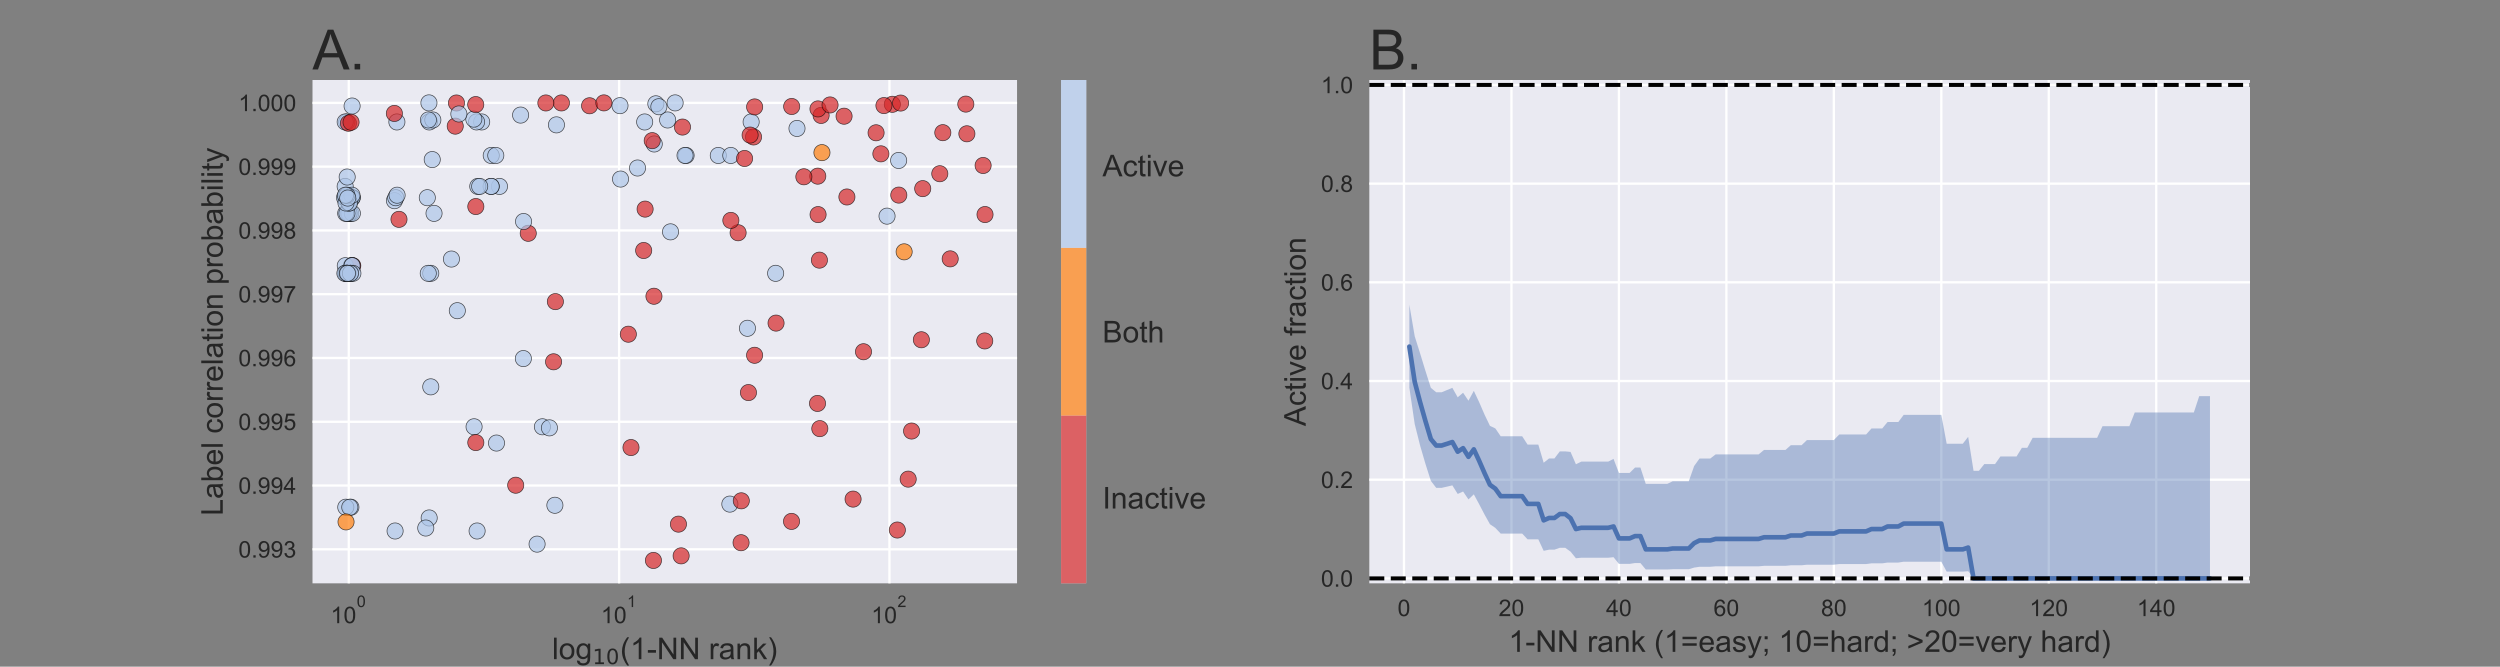 <?xml version="1.0" encoding="utf-8" standalone="no"?>
<!DOCTYPE svg PUBLIC "-//W3C//DTD SVG 1.1//EN"
  "http://www.w3.org/Graphics/SVG/1.1/DTD/svg11.dtd">
<!-- Created with matplotlib (https://matplotlib.org/) -->
<svg height="288pt" version="1.1" viewBox="0 0 1080 288" width="1080pt" xmlns="http://www.w3.org/2000/svg" xmlns:xlink="http://www.w3.org/1999/xlink">
 <rect x="0" y="0" width="1080" height="288" fill="#808080" stroke="none"/>
 <defs>
  <style type="text/css">*{stroke-linecap:butt;stroke-linejoin:round;}</style>
 </defs>
 <g id="figure_1">
  <g id="patch_1">
   <path d="M 0 288 
L 1080 288 
L 1080 0 
L 0 0 
z
" style="fill:none;"/>
  </g>
  <g id="axes_1">
   <g id="patch_2">
    <path d="M 135 252 
L 439.364 252 
L 439.364 34.56 
L 135 34.56 
z
" style="fill:#eaeaf2;"/>
   </g>
   <g id="matplotlib.axis_1">
    <g id="xtick_1">
     <g id="line2d_1">
      <path clip-path="url(#p027f5e74fd)" d="M 150.666 252 
L 150.666 34.56 
" style="fill:none;stroke:#ffffff;stroke-linecap:round;"/>
     </g>
     <g id="line2d_2"/>
     <g id="text_1">
      <!-- $\mathdefault{10^{0}}$ -->
      <g style="fill:#262626;" transform="translate(142.816 269.312)scale(0.1 -0.1)">
       <defs>
        <path d="M 37.25 0 
L 28.469 0 
L 28.469 56 
Q 25.297 52.984 20.141 49.953 
Q 14.984 46.922 10.891 45.406 
L 10.891 53.906 
Q 18.266 57.375 23.781 62.297 
Q 29.297 67.234 31.594 71.875 
L 37.25 71.875 
z
" id="ArialMT-49"/>
        <path d="M 4.156 35.297 
Q 4.156 48 6.766 55.734 
Q 9.375 63.484 14.516 67.672 
Q 19.672 71.875 27.484 71.875 
Q 33.25 71.875 37.594 69.547 
Q 41.938 67.234 44.766 62.859 
Q 47.609 58.5 49.219 52.219 
Q 50.828 45.953 50.828 35.297 
Q 50.828 22.703 48.234 14.969 
Q 45.656 7.234 40.5 3 
Q 35.359 -1.219 27.484 -1.219 
Q 17.141 -1.219 11.234 6.203 
Q 4.156 15.141 4.156 35.297 
z
M 13.188 35.297 
Q 13.188 17.672 17.312 11.828 
Q 21.438 6 27.484 6 
Q 33.547 6 37.672 11.859 
Q 41.797 17.719 41.797 35.297 
Q 41.797 52.984 37.672 58.781 
Q 33.547 64.594 27.391 64.594 
Q 21.344 64.594 17.719 59.469 
Q 13.188 52.938 13.188 35.297 
z
" id="ArialMT-48"/>
       </defs>
       <use transform="translate(0 0.994)" xlink:href="#ArialMT-49"/>
       <use transform="translate(55.615 0.994)" xlink:href="#ArialMT-48"/>
       <use transform="translate(112.973 70.688)scale(0.7)" xlink:href="#ArialMT-48"/>
      </g>
     </g>
    </g>
    <g id="xtick_2">
     <g id="line2d_3">
      <path clip-path="url(#p027f5e74fd)" d="M 267.456 252 
L 267.456 34.56 
" style="fill:none;stroke:#ffffff;stroke-linecap:round;"/>
     </g>
     <g id="line2d_4"/>
     <g id="text_2">
      <!-- $\mathdefault{10^{1}}$ -->
      <g style="fill:#262626;" transform="translate(259.606 269.312)scale(0.1 -0.1)">
       <use transform="translate(0 0.994)" xlink:href="#ArialMT-49"/>
       <use transform="translate(55.615 0.994)" xlink:href="#ArialMT-48"/>
       <use transform="translate(112.973 70.688)scale(0.7)" xlink:href="#ArialMT-49"/>
      </g>
     </g>
    </g>
    <g id="xtick_3">
     <g id="line2d_5">
      <path clip-path="url(#p027f5e74fd)" d="M 384.247 252 
L 384.247 34.56 
" style="fill:none;stroke:#ffffff;stroke-linecap:round;"/>
     </g>
     <g id="line2d_6"/>
     <g id="text_3">
      <!-- $\mathdefault{10^{2}}$ -->
      <g style="fill:#262626;" transform="translate(376.397 269.312)scale(0.1 -0.1)">
       <defs>
        <path d="M 50.344 8.453 
L 50.344 0 
L 3.031 0 
Q 2.938 3.172 4.047 6.109 
Q 5.859 10.938 9.828 15.625 
Q 13.812 20.312 21.344 26.469 
Q 33.016 36.031 37.109 41.625 
Q 41.219 47.219 41.219 52.203 
Q 41.219 57.422 37.469 61 
Q 33.734 64.594 27.734 64.594 
Q 21.391 64.594 17.578 60.781 
Q 13.766 56.984 13.719 50.25 
L 4.688 51.172 
Q 5.609 61.281 11.656 66.578 
Q 17.719 71.875 27.938 71.875 
Q 38.234 71.875 44.234 66.156 
Q 50.25 60.453 50.25 52 
Q 50.25 47.703 48.484 43.547 
Q 46.734 39.406 42.656 34.812 
Q 38.578 30.219 29.109 22.219 
Q 21.188 15.578 18.938 13.203 
Q 16.703 10.844 15.234 8.453 
z
" id="ArialMT-50"/>
       </defs>
       <use transform="translate(0 0.994)" xlink:href="#ArialMT-49"/>
       <use transform="translate(55.615 0.994)" xlink:href="#ArialMT-48"/>
       <use transform="translate(112.973 70.688)scale(0.7)" xlink:href="#ArialMT-50"/>
      </g>
     </g>
    </g>
    <g id="xtick_4">
     <g id="line2d_7"/>
    </g>
    <g id="xtick_5">
     <g id="line2d_8"/>
    </g>
    <g id="xtick_6">
     <g id="line2d_9"/>
    </g>
    <g id="xtick_7">
     <g id="line2d_10"/>
    </g>
    <g id="xtick_8">
     <g id="line2d_11"/>
    </g>
    <g id="xtick_9">
     <g id="line2d_12"/>
    </g>
    <g id="xtick_10">
     <g id="line2d_13"/>
    </g>
    <g id="xtick_11">
     <g id="line2d_14"/>
    </g>
    <g id="xtick_12">
     <g id="line2d_15"/>
    </g>
    <g id="xtick_13">
     <g id="line2d_16"/>
    </g>
    <g id="xtick_14">
     <g id="line2d_17"/>
    </g>
    <g id="xtick_15">
     <g id="line2d_18"/>
    </g>
    <g id="xtick_16">
     <g id="line2d_19"/>
    </g>
    <g id="xtick_17">
     <g id="line2d_20"/>
    </g>
    <g id="xtick_18">
     <g id="line2d_21"/>
    </g>
    <g id="xtick_19">
     <g id="line2d_22"/>
    </g>
    <g id="xtick_20">
     <g id="line2d_23"/>
    </g>
    <g id="xtick_21">
     <g id="line2d_24"/>
    </g>
    <g id="xtick_22">
     <g id="line2d_25"/>
    </g>
    <g id="text_4">
     <!-- log$_{10}}$(1-NN rank) -->
     <g style="fill:#262626;" transform="translate(238.497 284.79)scale(0.13 -0.13)">
      <defs>
       <path d="M 6.391 0 
L 6.391 71.578 
L 15.188 71.578 
L 15.188 0 
z
" id="ArialMT-108"/>
       <path d="M 3.328 25.922 
Q 3.328 40.328 11.328 47.266 
Q 18.016 53.031 27.641 53.031 
Q 38.328 53.031 45.109 46.016 
Q 51.906 39.016 51.906 26.656 
Q 51.906 16.656 48.906 10.906 
Q 45.906 5.172 40.156 2 
Q 34.422 -1.172 27.641 -1.172 
Q 16.75 -1.172 10.031 5.812 
Q 3.328 12.797 3.328 25.922 
z
M 12.359 25.922 
Q 12.359 15.969 16.703 11.016 
Q 21.047 6.062 27.641 6.062 
Q 34.188 6.062 38.531 11.031 
Q 42.875 16.016 42.875 26.219 
Q 42.875 35.844 38.5 40.797 
Q 34.125 45.75 27.641 45.75 
Q 21.047 45.75 16.703 40.812 
Q 12.359 35.891 12.359 25.922 
z
" id="ArialMT-111"/>
       <path d="M 4.984 -4.297 
L 13.531 -5.562 
Q 14.062 -9.516 16.5 -11.328 
Q 19.781 -13.766 25.438 -13.766 
Q 31.547 -13.766 34.859 -11.328 
Q 38.188 -8.891 39.359 -4.5 
Q 40.047 -1.812 39.984 6.781 
Q 34.234 0 25.641 0 
Q 14.938 0 9.078 7.719 
Q 3.219 15.438 3.219 26.219 
Q 3.219 33.641 5.906 39.906 
Q 8.594 46.188 13.688 49.609 
Q 18.797 53.031 25.688 53.031 
Q 34.859 53.031 40.828 45.609 
L 40.828 51.859 
L 48.922 51.859 
L 48.922 7.031 
Q 48.922 -5.078 46.453 -10.125 
Q 44 -15.188 38.641 -18.109 
Q 33.297 -21.047 25.484 -21.047 
Q 16.219 -21.047 10.5 -16.875 
Q 4.781 -12.703 4.984 -4.297 
z
M 12.25 26.859 
Q 12.25 16.656 16.297 11.969 
Q 20.359 7.281 26.469 7.281 
Q 32.516 7.281 36.609 11.938 
Q 40.719 16.609 40.719 26.562 
Q 40.719 36.078 36.5 40.906 
Q 32.281 45.75 26.312 45.75 
Q 20.453 45.75 16.344 40.984 
Q 12.25 36.234 12.25 26.859 
z
" id="ArialMT-103"/>
       <path d="M 12.406 8.297 
L 28.516 8.297 
L 28.516 63.922 
L 10.984 60.406 
L 10.984 69.391 
L 28.422 72.906 
L 38.281 72.906 
L 38.281 8.297 
L 54.391 8.297 
L 54.391 0 
L 12.406 0 
z
" id="DejaVuSans-49"/>
       <path d="M 31.781 66.406 
Q 24.172 66.406 20.328 58.906 
Q 16.5 51.422 16.5 36.375 
Q 16.5 21.391 20.328 13.891 
Q 24.172 6.391 31.781 6.391 
Q 39.453 6.391 43.281 13.891 
Q 47.125 21.391 47.125 36.375 
Q 47.125 51.422 43.281 58.906 
Q 39.453 66.406 31.781 66.406 
z
M 31.781 74.219 
Q 44.047 74.219 50.516 64.516 
Q 56.984 54.828 56.984 36.375 
Q 56.984 17.969 50.516 8.266 
Q 44.047 -1.422 31.781 -1.422 
Q 19.531 -1.422 13.062 8.266 
Q 6.594 17.969 6.594 36.375 
Q 6.594 54.828 13.062 64.516 
Q 19.531 74.219 31.781 74.219 
z
" id="DejaVuSans-48"/>
       <path d="M 23.391 -21.047 
Q 16.109 -11.859 11.078 0.438 
Q 6.062 12.75 6.062 25.922 
Q 6.062 37.547 9.812 48.188 
Q 14.203 60.547 23.391 72.797 
L 29.688 72.797 
Q 23.781 62.641 21.875 58.297 
Q 18.891 51.562 17.188 44.234 
Q 15.094 35.109 15.094 25.875 
Q 15.094 2.391 29.688 -21.047 
z
" id="ArialMT-40"/>
       <path d="M 3.172 21.484 
L 3.172 30.328 
L 30.172 30.328 
L 30.172 21.484 
z
" id="ArialMT-45"/>
       <path d="M 7.625 0 
L 7.625 71.578 
L 17.328 71.578 
L 54.938 15.375 
L 54.938 71.578 
L 64.016 71.578 
L 64.016 0 
L 54.297 0 
L 16.703 56.25 
L 16.703 0 
z
" id="ArialMT-78"/>
       <path id="ArialMT-32"/>
       <path d="M 6.5 0 
L 6.5 51.859 
L 14.406 51.859 
L 14.406 44 
Q 17.438 49.516 20 51.266 
Q 22.562 53.031 25.641 53.031 
Q 30.078 53.031 34.672 50.203 
L 31.641 42.047 
Q 28.422 43.953 25.203 43.953 
Q 22.312 43.953 20.016 42.219 
Q 17.719 40.484 16.75 37.406 
Q 15.281 32.719 15.281 27.156 
L 15.281 0 
z
" id="ArialMT-114"/>
       <path d="M 40.438 6.391 
Q 35.547 2.25 31.031 0.531 
Q 26.516 -1.172 21.344 -1.172 
Q 12.797 -1.172 8.203 3 
Q 3.609 7.172 3.609 13.672 
Q 3.609 17.484 5.344 20.625 
Q 7.078 23.781 9.891 25.688 
Q 12.703 27.594 16.219 28.562 
Q 18.797 29.25 24.031 29.891 
Q 34.672 31.156 39.703 32.906 
Q 39.75 34.719 39.75 35.203 
Q 39.75 40.578 37.25 42.781 
Q 33.891 45.75 27.25 45.75 
Q 21.047 45.75 18.094 43.578 
Q 15.141 41.406 13.719 35.891 
L 5.125 37.062 
Q 6.297 42.578 8.984 45.969 
Q 11.672 49.359 16.75 51.188 
Q 21.828 53.031 28.516 53.031 
Q 35.156 53.031 39.297 51.469 
Q 43.453 49.906 45.406 47.531 
Q 47.359 45.172 48.141 41.547 
Q 48.578 39.312 48.578 33.453 
L 48.578 21.734 
Q 48.578 9.469 49.141 6.219 
Q 49.703 2.984 51.375 0 
L 42.188 0 
Q 40.828 2.734 40.438 6.391 
z
M 39.703 26.031 
Q 34.906 24.078 25.344 22.703 
Q 19.922 21.922 17.672 20.938 
Q 15.438 19.969 14.203 18.094 
Q 12.984 16.219 12.984 13.922 
Q 12.984 10.406 15.641 8.062 
Q 18.312 5.719 23.438 5.719 
Q 28.516 5.719 32.469 7.938 
Q 36.422 10.156 38.281 14.016 
Q 39.703 17 39.703 22.797 
z
" id="ArialMT-97"/>
       <path d="M 6.594 0 
L 6.594 51.859 
L 14.5 51.859 
L 14.5 44.484 
Q 20.219 53.031 31 53.031 
Q 35.688 53.031 39.625 51.344 
Q 43.562 49.656 45.516 46.922 
Q 47.469 44.188 48.25 40.438 
Q 48.734 37.984 48.734 31.891 
L 48.734 0 
L 39.938 0 
L 39.938 31.547 
Q 39.938 36.922 38.906 39.578 
Q 37.891 42.234 35.281 43.812 
Q 32.672 45.406 29.156 45.406 
Q 23.531 45.406 19.453 41.844 
Q 15.375 38.281 15.375 28.328 
L 15.375 0 
z
" id="ArialMT-110"/>
       <path d="M 6.641 0 
L 6.641 71.578 
L 15.438 71.578 
L 15.438 30.766 
L 36.234 51.859 
L 47.609 51.859 
L 27.781 32.625 
L 49.609 0 
L 38.766 0 
L 21.625 26.516 
L 15.438 20.562 
L 15.438 0 
z
" id="ArialMT-107"/>
       <path d="M 12.359 -21.047 
L 6.062 -21.047 
Q 20.656 2.391 20.656 25.875 
Q 20.656 35.062 18.562 44.094 
Q 16.891 51.422 13.922 58.156 
Q 12.016 62.547 6.062 72.797 
L 12.359 72.797 
Q 21.531 60.547 25.922 48.188 
Q 29.688 37.547 29.688 25.922 
Q 29.688 12.75 24.625 0.438 
Q 19.578 -11.859 12.359 -21.047 
z
" id="ArialMT-41"/>
      </defs>
      <use transform="translate(0 0.203)" xlink:href="#ArialMT-108"/>
      <use transform="translate(22.217 0.203)" xlink:href="#ArialMT-111"/>
      <use transform="translate(77.832 0.203)" xlink:href="#ArialMT-103"/>
      <use transform="translate(134.404 -16.203)scale(0.7)" xlink:href="#DejaVuSans-49"/>
      <use transform="translate(178.94 -16.203)scale(0.7)" xlink:href="#DejaVuSans-48"/>
      <use transform="translate(226.211 0.203)" xlink:href="#ArialMT-40"/>
      <use transform="translate(259.512 0.203)" xlink:href="#ArialMT-49"/>
      <use transform="translate(315.127 0.203)" xlink:href="#ArialMT-45"/>
      <use transform="translate(348.428 0.203)" xlink:href="#ArialMT-78"/>
      <use transform="translate(420.645 0.203)" xlink:href="#ArialMT-78"/>
      <use transform="translate(492.861 0.203)" xlink:href="#ArialMT-32"/>
      <use transform="translate(520.645 0.203)" xlink:href="#ArialMT-114"/>
      <use transform="translate(553.945 0.203)" xlink:href="#ArialMT-97"/>
      <use transform="translate(609.561 0.203)" xlink:href="#ArialMT-110"/>
      <use transform="translate(665.176 0.203)" xlink:href="#ArialMT-107"/>
      <use transform="translate(715.176 0.203)" xlink:href="#ArialMT-41"/>
     </g>
    </g>
   </g>
   <g id="matplotlib.axis_2">
    <g id="ytick_1">
     <g id="line2d_26">
      <path clip-path="url(#p027f5e74fd)" d="M 135 237.299 
L 439.364 237.299 
" style="fill:none;stroke:#ffffff;stroke-linecap:round;"/>
     </g>
     <g id="line2d_27"/>
     <g id="text_5">
      <!-- 0.993 -->
      <g style="fill:#262626;" transform="translate(102.978 240.878)scale(0.1 -0.1)">
       <defs>
        <path d="M 9.078 0 
L 9.078 10.016 
L 19.094 10.016 
L 19.094 0 
z
" id="ArialMT-46"/>
        <path d="M 5.469 16.547 
L 13.922 17.328 
Q 14.984 11.375 18.016 8.688 
Q 21.047 6 25.781 6 
Q 29.828 6 32.875 7.859 
Q 35.938 9.719 37.891 12.812 
Q 39.844 15.922 41.156 21.188 
Q 42.484 26.469 42.484 31.938 
Q 42.484 32.516 42.438 33.688 
Q 39.797 29.5 35.234 26.875 
Q 30.672 24.266 25.344 24.266 
Q 16.453 24.266 10.297 30.703 
Q 4.156 37.156 4.156 47.703 
Q 4.156 58.594 10.578 65.234 
Q 17 71.875 26.656 71.875 
Q 33.641 71.875 39.422 68.109 
Q 45.219 64.359 48.219 57.391 
Q 51.219 50.438 51.219 37.25 
Q 51.219 23.531 48.234 15.406 
Q 45.266 7.281 39.375 3.031 
Q 33.5 -1.219 25.594 -1.219 
Q 17.188 -1.219 11.859 3.438 
Q 6.547 8.109 5.469 16.547 
z
M 41.453 48.141 
Q 41.453 55.719 37.422 60.156 
Q 33.406 64.594 27.734 64.594 
Q 21.875 64.594 17.531 59.812 
Q 13.188 55.031 13.188 47.406 
Q 13.188 40.578 17.312 36.297 
Q 21.438 32.031 27.484 32.031 
Q 33.594 32.031 37.516 36.297 
Q 41.453 40.578 41.453 48.141 
z
" id="ArialMT-57"/>
        <path d="M 4.203 18.891 
L 12.984 20.062 
Q 14.5 12.594 18.141 9.297 
Q 21.781 6 27 6 
Q 33.203 6 37.469 10.297 
Q 41.75 14.594 41.75 20.953 
Q 41.75 27 37.797 30.922 
Q 33.844 34.859 27.734 34.859 
Q 25.25 34.859 21.531 33.891 
L 22.516 41.609 
Q 23.391 41.5 23.922 41.5 
Q 29.547 41.5 34.031 44.422 
Q 38.531 47.359 38.531 53.469 
Q 38.531 58.297 35.25 61.469 
Q 31.984 64.656 26.812 64.656 
Q 21.688 64.656 18.266 61.422 
Q 14.844 58.203 13.875 51.766 
L 5.078 53.328 
Q 6.688 62.156 12.391 67.016 
Q 18.109 71.875 26.609 71.875 
Q 32.469 71.875 37.391 69.359 
Q 42.328 66.844 44.938 62.5 
Q 47.562 58.156 47.562 53.266 
Q 47.562 48.641 45.062 44.828 
Q 42.578 41.016 37.703 38.766 
Q 44.047 37.312 47.562 32.688 
Q 51.078 28.078 51.078 21.141 
Q 51.078 11.766 44.234 5.25 
Q 37.406 -1.266 26.953 -1.266 
Q 17.531 -1.266 11.297 4.344 
Q 5.078 9.969 4.203 18.891 
z
" id="ArialMT-51"/>
       </defs>
       <use xlink:href="#ArialMT-48"/>
       <use x="55.615" xlink:href="#ArialMT-46"/>
       <use x="83.398" xlink:href="#ArialMT-57"/>
       <use x="139.014" xlink:href="#ArialMT-57"/>
       <use x="194.629" xlink:href="#ArialMT-51"/>
      </g>
     </g>
    </g>
    <g id="ytick_2">
     <g id="line2d_28">
      <path clip-path="url(#p027f5e74fd)" d="M 135 209.748 
L 439.364 209.748 
" style="fill:none;stroke:#ffffff;stroke-linecap:round;"/>
     </g>
     <g id="line2d_29"/>
     <g id="text_6">
      <!-- 0.994 -->
      <g style="fill:#262626;" transform="translate(102.978 213.327)scale(0.1 -0.1)">
       <defs>
        <path d="M 32.328 0 
L 32.328 17.141 
L 1.266 17.141 
L 1.266 25.203 
L 33.938 71.578 
L 41.109 71.578 
L 41.109 25.203 
L 50.781 25.203 
L 50.781 17.141 
L 41.109 17.141 
L 41.109 0 
z
M 32.328 25.203 
L 32.328 57.469 
L 9.906 25.203 
z
" id="ArialMT-52"/>
       </defs>
       <use xlink:href="#ArialMT-48"/>
       <use x="55.615" xlink:href="#ArialMT-46"/>
       <use x="83.398" xlink:href="#ArialMT-57"/>
       <use x="139.014" xlink:href="#ArialMT-57"/>
       <use x="194.629" xlink:href="#ArialMT-52"/>
      </g>
     </g>
    </g>
    <g id="ytick_3">
     <g id="line2d_30">
      <path clip-path="url(#p027f5e74fd)" d="M 135 182.198 
L 439.364 182.198 
" style="fill:none;stroke:#ffffff;stroke-linecap:round;"/>
     </g>
     <g id="line2d_31"/>
     <g id="text_7">
      <!-- 0.995 -->
      <g style="fill:#262626;" transform="translate(102.978 185.776)scale(0.1 -0.1)">
       <defs>
        <path d="M 4.156 18.75 
L 13.375 19.531 
Q 14.406 12.797 18.141 9.391 
Q 21.875 6 27.156 6 
Q 33.5 6 37.891 10.781 
Q 42.281 15.578 42.281 23.484 
Q 42.281 31 38.062 35.344 
Q 33.844 39.703 27 39.703 
Q 22.75 39.703 19.328 37.766 
Q 15.922 35.844 13.969 32.766 
L 5.719 33.844 
L 12.641 70.609 
L 48.25 70.609 
L 48.25 62.203 
L 19.672 62.203 
L 15.828 42.969 
Q 22.266 47.469 29.344 47.469 
Q 38.719 47.469 45.156 40.969 
Q 51.609 34.469 51.609 24.266 
Q 51.609 14.547 45.953 7.469 
Q 39.062 -1.219 27.156 -1.219 
Q 17.391 -1.219 11.203 4.25 
Q 5.031 9.719 4.156 18.75 
z
" id="ArialMT-53"/>
       </defs>
       <use xlink:href="#ArialMT-48"/>
       <use x="55.615" xlink:href="#ArialMT-46"/>
       <use x="83.398" xlink:href="#ArialMT-57"/>
       <use x="139.014" xlink:href="#ArialMT-57"/>
       <use x="194.629" xlink:href="#ArialMT-53"/>
      </g>
     </g>
    </g>
    <g id="ytick_4">
     <g id="line2d_32">
      <path clip-path="url(#p027f5e74fd)" d="M 135 154.647 
L 439.364 154.647 
" style="fill:none;stroke:#ffffff;stroke-linecap:round;"/>
     </g>
     <g id="line2d_33"/>
     <g id="text_8">
      <!-- 0.996 -->
      <g style="fill:#262626;" transform="translate(102.978 158.226)scale(0.1 -0.1)">
       <defs>
        <path d="M 49.75 54.047 
L 41.016 53.375 
Q 39.844 58.547 37.703 60.891 
Q 34.125 64.656 28.906 64.656 
Q 24.703 64.656 21.531 62.312 
Q 17.391 59.281 14.984 53.469 
Q 12.594 47.656 12.5 36.922 
Q 15.672 41.75 20.266 44.094 
Q 24.859 46.438 29.891 46.438 
Q 38.672 46.438 44.844 39.969 
Q 51.031 33.5 51.031 23.25 
Q 51.031 16.5 48.125 10.719 
Q 45.219 4.938 40.141 1.859 
Q 35.062 -1.219 28.609 -1.219 
Q 17.625 -1.219 10.688 6.859 
Q 3.766 14.938 3.766 33.5 
Q 3.766 54.25 11.422 63.672 
Q 18.109 71.875 29.438 71.875 
Q 37.891 71.875 43.281 67.141 
Q 48.688 62.406 49.75 54.047 
z
M 13.875 23.188 
Q 13.875 18.656 15.797 14.5 
Q 17.719 10.359 21.188 8.172 
Q 24.656 6 28.469 6 
Q 34.031 6 38.031 10.484 
Q 42.047 14.984 42.047 22.703 
Q 42.047 30.125 38.078 34.391 
Q 34.125 38.672 28.125 38.672 
Q 22.172 38.672 18.016 34.391 
Q 13.875 30.125 13.875 23.188 
z
" id="ArialMT-54"/>
       </defs>
       <use xlink:href="#ArialMT-48"/>
       <use x="55.615" xlink:href="#ArialMT-46"/>
       <use x="83.398" xlink:href="#ArialMT-57"/>
       <use x="139.014" xlink:href="#ArialMT-57"/>
       <use x="194.629" xlink:href="#ArialMT-54"/>
      </g>
     </g>
    </g>
    <g id="ytick_5">
     <g id="line2d_34">
      <path clip-path="url(#p027f5e74fd)" d="M 135 127.096 
L 439.364 127.096 
" style="fill:none;stroke:#ffffff;stroke-linecap:round;"/>
     </g>
     <g id="line2d_35"/>
     <g id="text_9">
      <!-- 0.997 -->
      <g style="fill:#262626;" transform="translate(102.978 130.675)scale(0.1 -0.1)">
       <defs>
        <path d="M 4.734 62.203 
L 4.734 70.656 
L 51.078 70.656 
L 51.078 63.812 
Q 44.234 56.547 37.516 44.484 
Q 30.812 32.422 27.156 19.672 
Q 24.516 10.688 23.781 0 
L 14.75 0 
Q 14.891 8.453 18.062 20.406 
Q 21.234 32.375 27.172 43.484 
Q 33.109 54.594 39.797 62.203 
z
" id="ArialMT-55"/>
       </defs>
       <use xlink:href="#ArialMT-48"/>
       <use x="55.615" xlink:href="#ArialMT-46"/>
       <use x="83.398" xlink:href="#ArialMT-57"/>
       <use x="139.014" xlink:href="#ArialMT-57"/>
       <use x="194.629" xlink:href="#ArialMT-55"/>
      </g>
     </g>
    </g>
    <g id="ytick_6">
     <g id="line2d_36">
      <path clip-path="url(#p027f5e74fd)" d="M 135 99.545 
L 439.364 99.545 
" style="fill:none;stroke:#ffffff;stroke-linecap:round;"/>
     </g>
     <g id="line2d_37"/>
     <g id="text_10">
      <!-- 0.998 -->
      <g style="fill:#262626;" transform="translate(102.978 103.124)scale(0.1 -0.1)">
       <defs>
        <path d="M 17.672 38.812 
Q 12.203 40.828 9.562 44.531 
Q 6.938 48.25 6.938 53.422 
Q 6.938 61.234 12.547 66.547 
Q 18.172 71.875 27.484 71.875 
Q 36.859 71.875 42.578 66.422 
Q 48.297 60.984 48.297 53.172 
Q 48.297 48.188 45.672 44.5 
Q 43.062 40.828 37.75 38.812 
Q 44.344 36.672 47.781 31.875 
Q 51.219 27.094 51.219 20.453 
Q 51.219 11.281 44.719 5.031 
Q 38.234 -1.219 27.641 -1.219 
Q 17.047 -1.219 10.547 5.047 
Q 4.047 11.328 4.047 20.703 
Q 4.047 27.688 7.594 32.391 
Q 11.141 37.109 17.672 38.812 
z
M 15.922 53.719 
Q 15.922 48.641 19.188 45.406 
Q 22.469 42.188 27.688 42.188 
Q 32.766 42.188 36.016 45.375 
Q 39.266 48.578 39.266 53.219 
Q 39.266 58.062 35.906 61.359 
Q 32.562 64.656 27.594 64.656 
Q 22.562 64.656 19.234 61.422 
Q 15.922 58.203 15.922 53.719 
z
M 13.094 20.656 
Q 13.094 16.891 14.875 13.375 
Q 16.656 9.859 20.172 7.922 
Q 23.688 6 27.734 6 
Q 34.031 6 38.125 10.047 
Q 42.234 14.109 42.234 20.359 
Q 42.234 26.703 38.016 30.859 
Q 33.797 35.016 27.438 35.016 
Q 21.234 35.016 17.156 30.906 
Q 13.094 26.812 13.094 20.656 
z
" id="ArialMT-56"/>
       </defs>
       <use xlink:href="#ArialMT-48"/>
       <use x="55.615" xlink:href="#ArialMT-46"/>
       <use x="83.398" xlink:href="#ArialMT-57"/>
       <use x="139.014" xlink:href="#ArialMT-57"/>
       <use x="194.629" xlink:href="#ArialMT-56"/>
      </g>
     </g>
    </g>
    <g id="ytick_7">
     <g id="line2d_38">
      <path clip-path="url(#p027f5e74fd)" d="M 135 71.994 
L 439.364 71.994 
" style="fill:none;stroke:#ffffff;stroke-linecap:round;"/>
     </g>
     <g id="line2d_39"/>
     <g id="text_11">
      <!-- 0.999 -->
      <g style="fill:#262626;" transform="translate(102.978 75.573)scale(0.1 -0.1)">
       <use xlink:href="#ArialMT-48"/>
       <use x="55.615" xlink:href="#ArialMT-46"/>
       <use x="83.398" xlink:href="#ArialMT-57"/>
       <use x="139.014" xlink:href="#ArialMT-57"/>
       <use x="194.629" xlink:href="#ArialMT-57"/>
      </g>
     </g>
    </g>
    <g id="ytick_8">
     <g id="line2d_40">
      <path clip-path="url(#p027f5e74fd)" d="M 135 44.444 
L 439.364 44.444 
" style="fill:none;stroke:#ffffff;stroke-linecap:round;"/>
     </g>
     <g id="line2d_41"/>
     <g id="text_12">
      <!-- 1.000 -->
      <g style="fill:#262626;" transform="translate(102.978 48.023)scale(0.1 -0.1)">
       <use xlink:href="#ArialMT-49"/>
       <use x="55.615" xlink:href="#ArialMT-46"/>
       <use x="83.398" xlink:href="#ArialMT-48"/>
       <use x="139.014" xlink:href="#ArialMT-48"/>
       <use x="194.629" xlink:href="#ArialMT-48"/>
      </g>
     </g>
    </g>
    <g id="text_13">
     <!-- Label correlation probability -->
     <g style="fill:#262626;" transform="translate(96.242 222.766)rotate(-90)scale(0.13 -0.13)">
      <defs>
       <path d="M 7.328 0 
L 7.328 71.578 
L 16.797 71.578 
L 16.797 8.453 
L 52.047 8.453 
L 52.047 0 
z
" id="ArialMT-76"/>
       <path d="M 14.703 0 
L 6.547 0 
L 6.547 71.578 
L 15.328 71.578 
L 15.328 46.047 
Q 20.906 53.031 29.547 53.031 
Q 34.328 53.031 38.594 51.094 
Q 42.875 49.172 45.625 45.672 
Q 48.391 42.188 49.953 37.25 
Q 51.516 32.328 51.516 26.703 
Q 51.516 13.375 44.922 6.094 
Q 38.328 -1.172 29.109 -1.172 
Q 19.922 -1.172 14.703 6.5 
z
M 14.594 26.312 
Q 14.594 17 17.141 12.844 
Q 21.297 6.062 28.375 6.062 
Q 34.125 6.062 38.328 11.062 
Q 42.531 16.062 42.531 25.984 
Q 42.531 36.141 38.5 40.969 
Q 34.469 45.797 28.766 45.797 
Q 23 45.797 18.797 40.797 
Q 14.594 35.797 14.594 26.312 
z
" id="ArialMT-98"/>
       <path d="M 42.094 16.703 
L 51.172 15.578 
Q 49.031 7.625 43.219 3.219 
Q 37.406 -1.172 28.375 -1.172 
Q 17 -1.172 10.328 5.828 
Q 3.656 12.844 3.656 25.484 
Q 3.656 38.578 10.391 45.797 
Q 17.141 53.031 27.875 53.031 
Q 38.281 53.031 44.875 45.953 
Q 51.469 38.875 51.469 26.031 
Q 51.469 25.25 51.422 23.688 
L 12.75 23.688 
Q 13.234 15.141 17.578 10.594 
Q 21.922 6.062 28.422 6.062 
Q 33.25 6.062 36.672 8.594 
Q 40.094 11.141 42.094 16.703 
z
M 13.234 30.906 
L 42.188 30.906 
Q 41.609 37.453 38.875 40.719 
Q 34.672 45.797 27.984 45.797 
Q 21.922 45.797 17.797 41.75 
Q 13.672 37.703 13.234 30.906 
z
" id="ArialMT-101"/>
       <path d="M 40.438 19 
L 49.078 17.875 
Q 47.656 8.938 41.812 3.875 
Q 35.984 -1.172 27.484 -1.172 
Q 16.844 -1.172 10.375 5.781 
Q 3.906 12.75 3.906 25.734 
Q 3.906 34.125 6.688 40.422 
Q 9.469 46.734 15.156 49.875 
Q 20.844 53.031 27.547 53.031 
Q 35.984 53.031 41.359 48.75 
Q 46.734 44.484 48.25 36.625 
L 39.703 35.297 
Q 38.484 40.531 35.375 43.156 
Q 32.281 45.797 27.875 45.797 
Q 21.234 45.797 17.078 41.031 
Q 12.938 36.281 12.938 25.984 
Q 12.938 15.531 16.938 10.797 
Q 20.953 6.062 27.391 6.062 
Q 32.562 6.062 36.031 9.234 
Q 39.5 12.406 40.438 19 
z
" id="ArialMT-99"/>
       <path d="M 25.781 7.859 
L 27.047 0.094 
Q 23.344 -0.688 20.406 -0.688 
Q 15.625 -0.688 12.984 0.828 
Q 10.359 2.344 9.281 4.812 
Q 8.203 7.281 8.203 15.188 
L 8.203 45.016 
L 1.766 45.016 
L 1.766 51.859 
L 8.203 51.859 
L 8.203 64.703 
L 16.938 69.969 
L 16.938 51.859 
L 25.781 51.859 
L 25.781 45.016 
L 16.938 45.016 
L 16.938 14.703 
Q 16.938 10.938 17.406 9.859 
Q 17.875 8.797 18.922 8.156 
Q 19.969 7.516 21.922 7.516 
Q 23.391 7.516 25.781 7.859 
z
" id="ArialMT-116"/>
       <path d="M 6.641 61.469 
L 6.641 71.578 
L 15.438 71.578 
L 15.438 61.469 
z
M 6.641 0 
L 6.641 51.859 
L 15.438 51.859 
L 15.438 0 
z
" id="ArialMT-105"/>
       <path d="M 6.594 -19.875 
L 6.594 51.859 
L 14.594 51.859 
L 14.594 45.125 
Q 17.438 49.078 21 51.047 
Q 24.562 53.031 29.641 53.031 
Q 36.281 53.031 41.359 49.609 
Q 46.438 46.188 49.016 39.953 
Q 51.609 33.734 51.609 26.312 
Q 51.609 18.359 48.75 11.984 
Q 45.906 5.609 40.453 2.219 
Q 35.016 -1.172 29 -1.172 
Q 24.609 -1.172 21.109 0.688 
Q 17.625 2.547 15.375 5.375 
L 15.375 -19.875 
z
M 14.547 25.641 
Q 14.547 15.625 18.594 10.844 
Q 22.656 6.062 28.422 6.062 
Q 34.281 6.062 38.453 11.016 
Q 42.625 15.969 42.625 26.375 
Q 42.625 36.281 38.547 41.203 
Q 34.469 46.141 28.812 46.141 
Q 23.188 46.141 18.859 40.891 
Q 14.547 35.641 14.547 25.641 
z
" id="ArialMT-112"/>
       <path d="M 6.203 -19.969 
L 5.219 -11.719 
Q 8.109 -12.5 10.25 -12.5 
Q 13.188 -12.5 14.938 -11.516 
Q 16.703 -10.547 17.828 -8.797 
Q 18.656 -7.469 20.516 -2.25 
Q 20.75 -1.516 21.297 -0.094 
L 1.609 51.859 
L 11.078 51.859 
L 21.875 21.828 
Q 23.969 16.109 25.641 9.812 
Q 27.156 15.875 29.25 21.625 
L 40.328 51.859 
L 49.125 51.859 
L 29.391 -0.875 
Q 26.219 -9.422 24.469 -12.641 
Q 22.125 -17 19.094 -19.016 
Q 16.062 -21.047 11.859 -21.047 
Q 9.328 -21.047 6.203 -19.969 
z
" id="ArialMT-121"/>
      </defs>
      <use xlink:href="#ArialMT-76"/>
      <use x="55.615" xlink:href="#ArialMT-97"/>
      <use x="111.23" xlink:href="#ArialMT-98"/>
      <use x="166.846" xlink:href="#ArialMT-101"/>
      <use x="222.461" xlink:href="#ArialMT-108"/>
      <use x="244.678" xlink:href="#ArialMT-32"/>
      <use x="272.461" xlink:href="#ArialMT-99"/>
      <use x="322.461" xlink:href="#ArialMT-111"/>
      <use x="378.076" xlink:href="#ArialMT-114"/>
      <use x="411.377" xlink:href="#ArialMT-114"/>
      <use x="444.678" xlink:href="#ArialMT-101"/>
      <use x="500.293" xlink:href="#ArialMT-108"/>
      <use x="522.51" xlink:href="#ArialMT-97"/>
      <use x="578.125" xlink:href="#ArialMT-116"/>
      <use x="605.908" xlink:href="#ArialMT-105"/>
      <use x="628.125" xlink:href="#ArialMT-111"/>
      <use x="683.74" xlink:href="#ArialMT-110"/>
      <use x="739.355" xlink:href="#ArialMT-32"/>
      <use x="767.139" xlink:href="#ArialMT-112"/>
      <use x="822.754" xlink:href="#ArialMT-114"/>
      <use x="856.055" xlink:href="#ArialMT-111"/>
      <use x="911.67" xlink:href="#ArialMT-98"/>
      <use x="967.285" xlink:href="#ArialMT-97"/>
      <use x="1022.9" xlink:href="#ArialMT-98"/>
      <use x="1078.516" xlink:href="#ArialMT-105"/>
      <use x="1100.732" xlink:href="#ArialMT-108"/>
      <use x="1122.949" xlink:href="#ArialMT-105"/>
      <use x="1145.166" xlink:href="#ArialMT-116"/>
      <use x="1172.949" xlink:href="#ArialMT-121"/>
     </g>
    </g>
   </g>
   <g id="PathCollection_1">
    <defs>
     <path d="M 0 3.5 
C 0.928 3.5 1.819 3.131 2.475 2.475 
C 3.131 1.819 3.5 0.928 3.5 -0 
C 3.5 -0.928 3.131 -1.819 2.475 -2.475 
C 1.819 -3.131 0.928 -3.5 0 -3.5 
C -0.928 -3.5 -1.819 -3.131 -2.475 -2.475 
C -3.131 -1.819 -3.5 -0.928 -3.5 0 
C -3.5 0.928 -3.131 1.819 -2.475 2.475 
C -1.819 3.131 -0.928 3.5 0 3.5 
z
" id="C0_0_2c448b86e3"/>
    </defs>
    <g clip-path="url(#p027f5e74fd)">
     <use style="fill:#aec7e8;fill-opacity:0.7;stroke:#000000;stroke-opacity:0.7;stroke-width:0.3;" x="151.498" xlink:href="#C0_0_2c448b86e3" y="92.175"/>
    </g>
    <g clip-path="url(#p027f5e74fd)">
     <use style="fill:#aec7e8;fill-opacity:0.7;stroke:#000000;stroke-opacity:0.7;stroke-width:0.3;" x="150.49" xlink:href="#C0_0_2c448b86e3" y="92.175"/>
    </g>
    <g clip-path="url(#p027f5e74fd)">
     <use style="fill:#aec7e8;fill-opacity:0.7;stroke:#000000;stroke-opacity:0.7;stroke-width:0.3;" x="150.823" xlink:href="#C0_0_2c448b86e3" y="92.175"/>
    </g>
    <g clip-path="url(#p027f5e74fd)">
     <use style="fill:#aec7e8;fill-opacity:0.7;stroke:#000000;stroke-opacity:0.7;stroke-width:0.3;" x="152.223" xlink:href="#C0_0_2c448b86e3" y="92.175"/>
    </g>
    <g clip-path="url(#p027f5e74fd)">
     <use style="fill:#aec7e8;fill-opacity:0.7;stroke:#000000;stroke-opacity:0.7;stroke-width:0.3;" x="187.504" xlink:href="#C0_0_2c448b86e3" y="92.175"/>
    </g>
    <g clip-path="url(#p027f5e74fd)">
     <use style="fill:#aec7e8;fill-opacity:0.7;stroke:#000000;stroke-opacity:0.7;stroke-width:0.3;" x="215.777" xlink:href="#C0_0_2c448b86e3" y="80.53"/>
    </g>
    <g clip-path="url(#p027f5e74fd)">
     <use style="fill:#aec7e8;fill-opacity:0.7;stroke:#000000;stroke-opacity:0.7;stroke-width:0.3;" x="278.499" xlink:href="#C0_0_2c448b86e3" y="52.687"/>
    </g>
    <g clip-path="url(#p027f5e74fd)">
     <use style="fill:#aec7e8;fill-opacity:0.7;stroke:#000000;stroke-opacity:0.7;stroke-width:0.3;" x="170.403" xlink:href="#C0_0_2c448b86e3" y="86.695"/>
    </g>
    <g clip-path="url(#p027f5e74fd)">
     <use style="fill:#aec7e8;fill-opacity:0.7;stroke:#000000;stroke-opacity:0.7;stroke-width:0.3;" x="149.118" xlink:href="#C0_0_2c448b86e3" y="80.53"/>
    </g>
    <g clip-path="url(#p027f5e74fd)">
     <use style="fill:#aec7e8;fill-opacity:0.7;stroke:#000000;stroke-opacity:0.7;stroke-width:0.3;" x="212.178" xlink:href="#C0_0_2c448b86e3" y="80.53"/>
    </g>
    <g clip-path="url(#p027f5e74fd)">
     <use style="fill:#aec7e8;fill-opacity:0.7;stroke:#000000;stroke-opacity:0.7;stroke-width:0.3;" x="149.34" xlink:href="#C0_0_2c448b86e3" y="92.175"/>
    </g>
    <g clip-path="url(#p027f5e74fd)">
     <use style="fill:#aec7e8;fill-opacity:0.7;stroke:#000000;stroke-opacity:0.7;stroke-width:0.3;" x="149.246" xlink:href="#C0_0_2c448b86e3" y="85.407"/>
    </g>
    <g clip-path="url(#p027f5e74fd)">
     <use style="fill:#aec7e8;fill-opacity:0.7;stroke:#000000;stroke-opacity:0.7;stroke-width:0.3;" x="152.154" xlink:href="#C0_0_2c448b86e3" y="85.407"/>
    </g>
    <g clip-path="url(#p027f5e74fd)">
     <use style="fill:#aec7e8;fill-opacity:0.7;stroke:#000000;stroke-opacity:0.7;stroke-width:0.3;" x="151.756" xlink:href="#C0_0_2c448b86e3" y="85.407"/>
    </g>
    <g clip-path="url(#p027f5e74fd)">
     <use style="fill:#aec7e8;fill-opacity:0.7;stroke:#000000;stroke-opacity:0.7;stroke-width:0.3;" x="148.835" xlink:href="#C0_0_2c448b86e3" y="85.407"/>
    </g>
    <g clip-path="url(#p027f5e74fd)">
     <use style="fill:#aec7e8;fill-opacity:0.7;stroke:#000000;stroke-opacity:0.7;stroke-width:0.3;" x="206.111" xlink:href="#C0_0_2c448b86e3" y="229.389"/>
    </g>
    <g clip-path="url(#p027f5e74fd)">
     <use style="fill:#aec7e8;fill-opacity:0.7;stroke:#000000;stroke-opacity:0.7;stroke-width:0.3;" x="170.68" xlink:href="#C0_0_2c448b86e3" y="229.389"/>
    </g>
    <g clip-path="url(#p027f5e74fd)">
     <use style="fill:#aec7e8;fill-opacity:0.7;stroke:#000000;stroke-opacity:0.7;stroke-width:0.3;" x="324.497" xlink:href="#C0_0_2c448b86e3" y="52.687"/>
    </g>
    <g clip-path="url(#p027f5e74fd)">
     <use style="fill:#aec7e8;fill-opacity:0.7;stroke:#000000;stroke-opacity:0.7;stroke-width:0.3;" x="212.182" xlink:href="#C0_0_2c448b86e3" y="80.53"/>
    </g>
    <g clip-path="url(#p027f5e74fd)">
     <use style="fill:#aec7e8;fill-opacity:0.7;stroke:#000000;stroke-opacity:0.7;stroke-width:0.3;" x="171.456" xlink:href="#C0_0_2c448b86e3" y="52.687"/>
    </g>
    <g clip-path="url(#p027f5e74fd)">
     <use style="fill:#aec7e8;fill-opacity:0.7;stroke:#000000;stroke-opacity:0.7;stroke-width:0.3;" x="185.454" xlink:href="#C0_0_2c448b86e3" y="52.687"/>
    </g>
    <g clip-path="url(#p027f5e74fd)">
     <use style="fill:#aec7e8;fill-opacity:0.7;stroke:#000000;stroke-opacity:0.7;stroke-width:0.3;" x="149.799" xlink:href="#C0_0_2c448b86e3" y="52.687"/>
    </g>
    <g clip-path="url(#p027f5e74fd)">
     <use style="fill:#aec7e8;fill-opacity:0.7;stroke:#000000;stroke-opacity:0.7;stroke-width:0.3;" x="170.959" xlink:href="#C0_0_2c448b86e3" y="85.407"/>
    </g>
    <g clip-path="url(#p027f5e74fd)">
     <use style="fill:#aec7e8;fill-opacity:0.7;stroke:#000000;stroke-opacity:0.7;stroke-width:0.3;" x="152.145" xlink:href="#C0_0_2c448b86e3" y="85.407"/>
    </g>
    <g clip-path="url(#p027f5e74fd)">
     <use style="fill:#aec7e8;fill-opacity:0.7;stroke:#000000;stroke-opacity:0.7;stroke-width:0.3;" x="208.08" xlink:href="#C0_0_2c448b86e3" y="52.681"/>
    </g>
    <g clip-path="url(#p027f5e74fd)">
     <use style="fill:#aec7e8;fill-opacity:0.7;stroke:#000000;stroke-opacity:0.7;stroke-width:0.3;" x="149.126" xlink:href="#C0_0_2c448b86e3" y="52.687"/>
    </g>
    <g clip-path="url(#p027f5e74fd)">
     <use style="fill:#aec7e8;fill-opacity:0.7;stroke:#000000;stroke-opacity:0.7;stroke-width:0.3;" x="206.4" xlink:href="#C0_0_2c448b86e3" y="80.53"/>
    </g>
    <g clip-path="url(#p027f5e74fd)">
     <use style="fill:#aec7e8;fill-opacity:0.7;stroke:#000000;stroke-opacity:0.7;stroke-width:0.3;" x="207.217" xlink:href="#C0_0_2c448b86e3" y="80.53"/>
    </g>
    <g clip-path="url(#p027f5e74fd)">
     <use style="fill:#aec7e8;fill-opacity:0.7;stroke:#000000;stroke-opacity:0.7;stroke-width:0.3;" x="184.598" xlink:href="#C0_0_2c448b86e3" y="85.407"/>
    </g>
    <g clip-path="url(#p027f5e74fd)">
     <use style="fill:#aec7e8;fill-opacity:0.7;stroke:#000000;stroke-opacity:0.7;stroke-width:0.3;" x="185.408" xlink:href="#C0_0_2c448b86e3" y="223.757"/>
    </g>
    <g clip-path="url(#p027f5e74fd)">
     <use style="fill:#aec7e8;fill-opacity:0.7;stroke:#000000;stroke-opacity:0.7;stroke-width:0.3;" x="205.883" xlink:href="#C0_0_2c448b86e3" y="52.677"/>
    </g>
    <g clip-path="url(#p027f5e74fd)">
     <use style="fill:#aec7e8;fill-opacity:0.7;stroke:#000000;stroke-opacity:0.7;stroke-width:0.3;" x="149.87" xlink:href="#C0_0_2c448b86e3" y="92.175"/>
    </g>
    <g clip-path="url(#p027f5e74fd)">
     <use style="fill:#aec7e8;fill-opacity:0.7;stroke:#000000;stroke-opacity:0.7;stroke-width:0.3;" x="183.932" xlink:href="#C0_0_2c448b86e3" y="228.107"/>
    </g>
    <g clip-path="url(#p027f5e74fd)">
     <use style="fill:#aec7e8;fill-opacity:0.7;stroke:#000000;stroke-opacity:0.7;stroke-width:0.3;" x="212.214" xlink:href="#C0_0_2c448b86e3" y="67.159"/>
    </g>
    <g clip-path="url(#p027f5e74fd)">
     <use style="fill:#aec7e8;fill-opacity:0.7;stroke:#000000;stroke-opacity:0.7;stroke-width:0.3;" x="296.396" xlink:href="#C0_0_2c448b86e3" y="67.159"/>
    </g>
    <g clip-path="url(#p027f5e74fd)">
     <use style="fill:#aec7e8;fill-opacity:0.7;stroke:#000000;stroke-opacity:0.7;stroke-width:0.3;" x="288.421" xlink:href="#C0_0_2c448b86e3" y="51.83"/>
    </g>
    <g clip-path="url(#p027f5e74fd)">
     <use style="fill:#aec7e8;fill-opacity:0.7;stroke:#000000;stroke-opacity:0.7;stroke-width:0.3;" x="150.735" xlink:href="#C0_0_2c448b86e3" y="87.704"/>
    </g>
    <g clip-path="url(#p027f5e74fd)">
     <use style="fill:#aec7e8;fill-opacity:0.7;stroke:#000000;stroke-opacity:0.7;stroke-width:0.3;" x="204.692" xlink:href="#C0_0_2c448b86e3" y="51.466"/>
    </g>
    <g clip-path="url(#p027f5e74fd)">
     <use style="fill:#aec7e8;fill-opacity:0.7;stroke:#000000;stroke-opacity:0.7;stroke-width:0.3;" x="186.985" xlink:href="#C0_0_2c448b86e3" y="51.83"/>
    </g>
    <g clip-path="url(#p027f5e74fd)">
     <use style="fill:#aec7e8;fill-opacity:0.7;stroke:#000000;stroke-opacity:0.7;stroke-width:0.3;" x="214.178" xlink:href="#C0_0_2c448b86e3" y="67.159"/>
    </g>
    <g clip-path="url(#p027f5e74fd)">
     <use style="fill:#aec7e8;fill-opacity:0.7;stroke:#000000;stroke-opacity:0.7;stroke-width:0.3;" x="150.971" xlink:href="#C0_0_2c448b86e3" y="87.704"/>
    </g>
    <g clip-path="url(#p027f5e74fd)">
     <use style="fill:#aec7e8;fill-opacity:0.7;stroke:#000000;stroke-opacity:0.7;stroke-width:0.3;" x="149.469" xlink:href="#C0_0_2c448b86e3" y="87.704"/>
    </g>
    <g clip-path="url(#p027f5e74fd)">
     <use style="fill:#aec7e8;fill-opacity:0.7;stroke:#000000;stroke-opacity:0.7;stroke-width:0.3;" x="152.059" xlink:href="#C0_0_2c448b86e3" y="84.329"/>
    </g>
    <g clip-path="url(#p027f5e74fd)">
     <use style="fill:#aec7e8;fill-opacity:0.7;stroke:#000000;stroke-opacity:0.7;stroke-width:0.3;" x="149.882" xlink:href="#C0_0_2c448b86e3" y="84.329"/>
    </g>
    <g clip-path="url(#p027f5e74fd)">
     <use style="fill:#aec7e8;fill-opacity:0.7;stroke:#000000;stroke-opacity:0.7;stroke-width:0.3;" x="171.549" xlink:href="#C0_0_2c448b86e3" y="84.329"/>
    </g>
    <g clip-path="url(#p027f5e74fd)">
     <use style="fill:#aec7e8;fill-opacity:0.7;stroke:#000000;stroke-opacity:0.7;stroke-width:0.3;" x="149.247" xlink:href="#C0_0_2c448b86e3" y="84.329"/>
    </g>
    <g clip-path="url(#p027f5e74fd)">
     <use style="fill:#aec7e8;fill-opacity:0.7;stroke:#000000;stroke-opacity:0.7;stroke-width:0.3;" x="267.831" xlink:href="#C0_0_2c448b86e3" y="45.642"/>
    </g>
    <g clip-path="url(#p027f5e74fd)">
     <use style="fill:#aec7e8;fill-opacity:0.7;stroke:#000000;stroke-opacity:0.7;stroke-width:0.3;" x="234.32" xlink:href="#C0_0_2c448b86e3" y="184.369"/>
    </g>
    <g clip-path="url(#p027f5e74fd)">
     <use style="fill:#aec7e8;fill-opacity:0.7;stroke:#000000;stroke-opacity:0.7;stroke-width:0.3;" x="186.095" xlink:href="#C0_0_2c448b86e3" y="167.113"/>
    </g>
    <g clip-path="url(#p027f5e74fd)">
     <use style="fill:#aec7e8;fill-opacity:0.7;stroke:#000000;stroke-opacity:0.7;stroke-width:0.3;" x="310.306" xlink:href="#C0_0_2c448b86e3" y="67.159"/>
    </g>
    <g clip-path="url(#p027f5e74fd)">
     <use style="fill:#aec7e8;fill-opacity:0.7;stroke:#000000;stroke-opacity:0.7;stroke-width:0.3;" x="185.071" xlink:href="#C0_0_2c448b86e3" y="51.83"/>
    </g>
    <g clip-path="url(#p027f5e74fd)">
     <use style="fill:#aec7e8;fill-opacity:0.7;stroke:#000000;stroke-opacity:0.7;stroke-width:0.3;" x="315.706" xlink:href="#C0_0_2c448b86e3" y="67.159"/>
    </g>
    <g clip-path="url(#p027f5e74fd)">
     <use style="fill:#aec7e8;fill-opacity:0.7;stroke:#000000;stroke-opacity:0.7;stroke-width:0.3;" x="295.934" xlink:href="#C0_0_2c448b86e3" y="67.159"/>
    </g>
    <g clip-path="url(#p027f5e74fd)">
     <use style="fill:#aec7e8;fill-opacity:0.7;stroke:#000000;stroke-opacity:0.7;stroke-width:0.3;" x="204.804" xlink:href="#C0_0_2c448b86e3" y="184.369"/>
    </g>
    <g clip-path="url(#p027f5e74fd)">
     <use style="fill:#aec7e8;fill-opacity:0.7;stroke:#000000;stroke-opacity:0.7;stroke-width:0.3;" x="150.223" xlink:href="#C0_0_2c448b86e3" y="85.562"/>
    </g>
    <g clip-path="url(#p027f5e74fd)">
     <use style="fill:#aec7e8;fill-opacity:0.7;stroke:#000000;stroke-opacity:0.7;stroke-width:0.3;" x="239.713" xlink:href="#C0_0_2c448b86e3" y="218.278"/>
    </g>
    <g clip-path="url(#p027f5e74fd)">
     <use style="fill:#aec7e8;fill-opacity:0.7;stroke:#000000;stroke-opacity:0.7;stroke-width:0.3;" x="315.302" xlink:href="#C0_0_2c448b86e3" y="217.774"/>
    </g>
    <g clip-path="url(#p027f5e74fd)">
     <use style="fill:#aec7e8;fill-opacity:0.7;stroke:#000000;stroke-opacity:0.7;stroke-width:0.3;" x="152.107" xlink:href="#C0_0_2c448b86e3" y="45.805"/>
    </g>
    <g clip-path="url(#p027f5e74fd)">
     <use style="fill:#aec7e8;fill-opacity:0.7;stroke:#000000;stroke-opacity:0.7;stroke-width:0.3;" x="186.728" xlink:href="#C0_0_2c448b86e3" y="68.936"/>
    </g>
    <g clip-path="url(#p027f5e74fd)">
     <use style="fill:#d62728;fill-opacity:0.7;stroke:#000000;stroke-opacity:0.7;stroke-width:0.3;" x="398.615" xlink:href="#C0_0_2c448b86e3" y="81.487"/>
    </g>
    <g clip-path="url(#p027f5e74fd)">
     <use style="fill:#d62728;fill-opacity:0.7;stroke:#000000;stroke-opacity:0.7;stroke-width:0.3;" x="254.699" xlink:href="#C0_0_2c448b86e3" y="45.686"/>
    </g>
    <g clip-path="url(#p027f5e74fd)">
     <use style="fill:#d62728;fill-opacity:0.7;stroke:#000000;stroke-opacity:0.7;stroke-width:0.3;" x="172.363" xlink:href="#C0_0_2c448b86e3" y="94.756"/>
    </g>
    <g clip-path="url(#p027f5e74fd)">
     <use style="fill:#d62728;fill-opacity:0.7;stroke:#000000;stroke-opacity:0.7;stroke-width:0.3;" x="318.863" xlink:href="#C0_0_2c448b86e3" y="100.546"/>
    </g>
    <g clip-path="url(#p027f5e74fd)">
     <use style="fill:#aec7e8;fill-opacity:0.7;stroke:#000000;stroke-opacity:0.7;stroke-width:0.3;" x="151.779" xlink:href="#C0_0_2c448b86e3" y="114.781"/>
    </g>
    <g clip-path="url(#p027f5e74fd)">
     <use style="fill:#d62728;fill-opacity:0.7;stroke:#000000;stroke-opacity:0.7;stroke-width:0.3;" x="152.391" xlink:href="#C0_0_2c448b86e3" y="114.781"/>
    </g>
    <g clip-path="url(#p027f5e74fd)">
     <use style="fill:#aec7e8;fill-opacity:0.7;stroke:#000000;stroke-opacity:0.7;stroke-width:0.3;" x="149.166" xlink:href="#C0_0_2c448b86e3" y="114.781"/>
    </g>
    <g clip-path="url(#p027f5e74fd)">
     <use style="fill:#aec7e8;fill-opacity:0.7;stroke:#000000;stroke-opacity:0.7;stroke-width:0.3;" x="152.085" xlink:href="#C0_0_2c448b86e3" y="114.781"/>
    </g>
    <g clip-path="url(#p027f5e74fd)">
     <use style="fill:#aec7e8;fill-opacity:0.7;stroke:#000000;stroke-opacity:0.7;stroke-width:0.3;" x="152.101" xlink:href="#C0_0_2c448b86e3" y="114.781"/>
    </g>
    <g clip-path="url(#p027f5e74fd)">
     <use style="fill:#d62728;fill-opacity:0.7;stroke:#000000;stroke-opacity:0.7;stroke-width:0.3;" x="325.53" xlink:href="#C0_0_2c448b86e3" y="59.167"/>
    </g>
    <g clip-path="url(#p027f5e74fd)">
     <use style="fill:#d62728;fill-opacity:0.7;stroke:#000000;stroke-opacity:0.7;stroke-width:0.3;" x="353.275" xlink:href="#C0_0_2c448b86e3" y="76.101"/>
    </g>
    <g clip-path="url(#p027f5e74fd)">
     <use style="fill:#d62728;fill-opacity:0.7;stroke:#000000;stroke-opacity:0.7;stroke-width:0.3;" x="335.253" xlink:href="#C0_0_2c448b86e3" y="139.58"/>
    </g>
    <g clip-path="url(#p027f5e74fd)">
     <use style="fill:#aec7e8;fill-opacity:0.7;stroke:#000000;stroke-opacity:0.7;stroke-width:0.3;" x="383.202" xlink:href="#C0_0_2c448b86e3" y="93.374"/>
    </g>
    <g clip-path="url(#p027f5e74fd)">
     <use style="fill:#d62728;fill-opacity:0.7;stroke:#000000;stroke-opacity:0.7;stroke-width:0.3;" x="353.99" xlink:href="#C0_0_2c448b86e3" y="112.383"/>
    </g>
    <g clip-path="url(#p027f5e74fd)">
     <use style="fill:#d62728;fill-opacity:0.7;stroke:#000000;stroke-opacity:0.7;stroke-width:0.3;" x="271.441" xlink:href="#C0_0_2c448b86e3" y="144.38"/>
    </g>
    <g clip-path="url(#p027f5e74fd)">
     <use style="fill:#d62728;fill-opacity:0.7;stroke:#000000;stroke-opacity:0.7;stroke-width:0.3;" x="326.001" xlink:href="#C0_0_2c448b86e3" y="46.19"/>
    </g>
    <g clip-path="url(#p027f5e74fd)">
     <use style="fill:#d62728;fill-opacity:0.7;stroke:#000000;stroke-opacity:0.7;stroke-width:0.3;" x="354.721" xlink:href="#C0_0_2c448b86e3" y="49.868"/>
    </g>
    <g clip-path="url(#p027f5e74fd)">
     <use style="fill:#d62728;fill-opacity:0.7;stroke:#000000;stroke-opacity:0.7;stroke-width:0.3;" x="321.658" xlink:href="#C0_0_2c448b86e3" y="68.462"/>
    </g>
    <g clip-path="url(#p027f5e74fd)">
     <use style="fill:#d62728;fill-opacity:0.7;stroke:#000000;stroke-opacity:0.7;stroke-width:0.3;" x="197.193" xlink:href="#C0_0_2c448b86e3" y="44.49"/>
    </g>
    <g clip-path="url(#p027f5e74fd)">
     <use style="fill:#d62728;fill-opacity:0.7;stroke:#000000;stroke-opacity:0.7;stroke-width:0.3;" x="293.091" xlink:href="#C0_0_2c448b86e3" y="226.43"/>
    </g>
    <g clip-path="url(#p027f5e74fd)">
     <use style="fill:#d62728;fill-opacity:0.7;stroke:#000000;stroke-opacity:0.7;stroke-width:0.3;" x="324.048" xlink:href="#C0_0_2c448b86e3" y="58.349"/>
    </g>
    <g clip-path="url(#p027f5e74fd)">
     <use style="fill:#d62728;fill-opacity:0.7;stroke:#000000;stroke-opacity:0.7;stroke-width:0.3;" x="388.282" xlink:href="#C0_0_2c448b86e3" y="84.284"/>
    </g>
    <g clip-path="url(#p027f5e74fd)">
     <use style="fill:#d62728;fill-opacity:0.7;stroke:#000000;stroke-opacity:0.7;stroke-width:0.3;" x="353.368" xlink:href="#C0_0_2c448b86e3" y="47.05"/>
    </g>
    <g clip-path="url(#p027f5e74fd)">
     <use style="fill:#d62728;fill-opacity:0.7;stroke:#000000;stroke-opacity:0.7;stroke-width:0.3;" x="385.488" xlink:href="#C0_0_2c448b86e3" y="45.059"/>
    </g>
    <g clip-path="url(#p027f5e74fd)">
     <use style="fill:#ff7f0e;fill-opacity:0.7;stroke:#000000;stroke-opacity:0.7;stroke-width:0.3;" x="390.59" xlink:href="#C0_0_2c448b86e3" y="108.79"/>
    </g>
    <g clip-path="url(#p027f5e74fd)">
     <use style="fill:#d62728;fill-opacity:0.7;stroke:#000000;stroke-opacity:0.7;stroke-width:0.3;" x="272.59" xlink:href="#C0_0_2c448b86e3" y="193.342"/>
    </g>
    <g clip-path="url(#p027f5e74fd)">
     <use style="fill:#aec7e8;fill-opacity:0.7;stroke:#000000;stroke-opacity:0.7;stroke-width:0.3;" x="283.327" xlink:href="#C0_0_2c448b86e3" y="44.844"/>
    </g>
    <g clip-path="url(#p027f5e74fd)">
     <use style="fill:#d62728;fill-opacity:0.7;stroke:#000000;stroke-opacity:0.7;stroke-width:0.3;" x="278.688" xlink:href="#C0_0_2c448b86e3" y="90.335"/>
    </g>
    <g clip-path="url(#p027f5e74fd)">
     <use style="fill:#d62728;fill-opacity:0.7;stroke:#000000;stroke-opacity:0.7;stroke-width:0.3;" x="417.693" xlink:href="#C0_0_2c448b86e3" y="57.797"/>
    </g>
    <g clip-path="url(#p027f5e74fd)">
     <use style="fill:#d62728;fill-opacity:0.7;stroke:#000000;stroke-opacity:0.7;stroke-width:0.3;" x="150.527" xlink:href="#C0_0_2c448b86e3" y="53.241"/>
    </g>
    <g clip-path="url(#p027f5e74fd)">
     <use style="fill:#d62728;fill-opacity:0.7;stroke:#000000;stroke-opacity:0.7;stroke-width:0.3;" x="392.339" xlink:href="#C0_0_2c448b86e3" y="206.985"/>
    </g>
    <g clip-path="url(#p027f5e74fd)">
     <use style="fill:#d62728;fill-opacity:0.7;stroke:#000000;stroke-opacity:0.7;stroke-width:0.3;" x="228.204" xlink:href="#C0_0_2c448b86e3" y="100.788"/>
    </g>
    <g clip-path="url(#p027f5e74fd)">
     <use style="fill:#d62728;fill-opacity:0.7;stroke:#000000;stroke-opacity:0.7;stroke-width:0.3;" x="387.652" xlink:href="#C0_0_2c448b86e3" y="228.971"/>
    </g>
    <g clip-path="url(#p027f5e74fd)">
     <use style="fill:#d62728;fill-opacity:0.7;stroke:#000000;stroke-opacity:0.7;stroke-width:0.3;" x="341.938" xlink:href="#C0_0_2c448b86e3" y="225.246"/>
    </g>
    <g clip-path="url(#p027f5e74fd)">
     <use style="fill:#aec7e8;fill-opacity:0.7;stroke:#000000;stroke-opacity:0.7;stroke-width:0.3;" x="226.091" xlink:href="#C0_0_2c448b86e3" y="154.903"/>
    </g>
    <g clip-path="url(#p027f5e74fd)">
     <use style="fill:#aec7e8;fill-opacity:0.7;stroke:#000000;stroke-opacity:0.7;stroke-width:0.3;" x="289.664" xlink:href="#C0_0_2c448b86e3" y="100.157"/>
    </g>
    <g clip-path="url(#p027f5e74fd)">
     <use style="fill:#d62728;fill-opacity:0.7;stroke:#000000;stroke-opacity:0.7;stroke-width:0.3;" x="294.832" xlink:href="#C0_0_2c448b86e3" y="54.893"/>
    </g>
    <g clip-path="url(#p027f5e74fd)">
     <use style="fill:#aec7e8;fill-opacity:0.7;stroke:#000000;stroke-opacity:0.7;stroke-width:0.3;" x="284.633" xlink:href="#C0_0_2c448b86e3" y="46.108"/>
    </g>
    <g clip-path="url(#p027f5e74fd)">
     <use style="fill:#d62728;fill-opacity:0.7;stroke:#000000;stroke-opacity:0.7;stroke-width:0.3;" x="381.859" xlink:href="#C0_0_2c448b86e3" y="45.608"/>
    </g>
    <g clip-path="url(#p027f5e74fd)">
     <use style="fill:#d62728;fill-opacity:0.7;stroke:#000000;stroke-opacity:0.7;stroke-width:0.3;" x="242.529" xlink:href="#C0_0_2c448b86e3" y="44.466"/>
    </g>
    <g clip-path="url(#p027f5e74fd)">
     <use style="fill:#d62728;fill-opacity:0.7;stroke:#000000;stroke-opacity:0.7;stroke-width:0.3;" x="378.465" xlink:href="#C0_0_2c448b86e3" y="57.361"/>
    </g>
    <g clip-path="url(#p027f5e74fd)">
     <use style="fill:#d62728;fill-opacity:0.7;stroke:#000000;stroke-opacity:0.7;stroke-width:0.3;" x="425.404" xlink:href="#C0_0_2c448b86e3" y="147.282"/>
    </g>
    <g clip-path="url(#p027f5e74fd)">
     <use style="fill:#aec7e8;fill-opacity:0.7;stroke:#000000;stroke-opacity:0.7;stroke-width:0.3;" x="224.903" xlink:href="#C0_0_2c448b86e3" y="49.718"/>
    </g>
    <g clip-path="url(#p027f5e74fd)">
     <use style="fill:#d62728;fill-opacity:0.7;stroke:#000000;stroke-opacity:0.7;stroke-width:0.3;" x="170.368" xlink:href="#C0_0_2c448b86e3" y="49.006"/>
    </g>
    <g clip-path="url(#p027f5e74fd)">
     <use style="fill:#aec7e8;fill-opacity:0.7;stroke:#000000;stroke-opacity:0.7;stroke-width:0.3;" x="232.023" xlink:href="#C0_0_2c448b86e3" y="235.065"/>
    </g>
    <g clip-path="url(#p027f5e74fd)">
     <use style="fill:#aec7e8;fill-opacity:0.7;stroke:#000000;stroke-opacity:0.7;stroke-width:0.3;" x="322.899" xlink:href="#C0_0_2c448b86e3" y="141.82"/>
    </g>
    <g clip-path="url(#p027f5e74fd)">
     <use style="fill:#d62728;fill-opacity:0.7;stroke:#000000;stroke-opacity:0.7;stroke-width:0.3;" x="410.487" xlink:href="#C0_0_2c448b86e3" y="111.826"/>
    </g>
    <g clip-path="url(#p027f5e74fd)">
     <use style="fill:#aec7e8;fill-opacity:0.7;stroke:#000000;stroke-opacity:0.7;stroke-width:0.3;" x="149.987" xlink:href="#C0_0_2c448b86e3" y="76.474"/>
    </g>
    <g clip-path="url(#p027f5e74fd)">
     <use style="fill:#aec7e8;fill-opacity:0.7;stroke:#000000;stroke-opacity:0.7;stroke-width:0.3;" x="388.215" xlink:href="#C0_0_2c448b86e3" y="69.314"/>
    </g>
    <g clip-path="url(#p027f5e74fd)">
     <use style="fill:#aec7e8;fill-opacity:0.7;stroke:#000000;stroke-opacity:0.7;stroke-width:0.3;" x="151.584" xlink:href="#C0_0_2c448b86e3" y="219.121"/>
    </g>
    <g clip-path="url(#p027f5e74fd)">
     <use style="fill:#aec7e8;fill-opacity:0.7;stroke:#000000;stroke-opacity:0.7;stroke-width:0.3;" x="149.38" xlink:href="#C0_0_2c448b86e3" y="219.121"/>
    </g>
    <g clip-path="url(#p027f5e74fd)">
     <use style="fill:#aec7e8;fill-opacity:0.7;stroke:#000000;stroke-opacity:0.7;stroke-width:0.3;" x="151.105" xlink:href="#C0_0_2c448b86e3" y="219.121"/>
    </g>
    <g clip-path="url(#p027f5e74fd)">
     <use style="fill:#aec7e8;fill-opacity:0.7;stroke:#000000;stroke-opacity:0.7;stroke-width:0.3;" x="226.176" xlink:href="#C0_0_2c448b86e3" y="95.699"/>
    </g>
    <g clip-path="url(#p027f5e74fd)">
     <use style="fill:#d62728;fill-opacity:0.7;stroke:#000000;stroke-opacity:0.7;stroke-width:0.3;" x="417.234" xlink:href="#C0_0_2c448b86e3" y="44.974"/>
    </g>
    <g clip-path="url(#p027f5e74fd)">
     <use style="fill:#d62728;fill-opacity:0.7;stroke:#000000;stroke-opacity:0.7;stroke-width:0.3;" x="196.666" xlink:href="#C0_0_2c448b86e3" y="54.495"/>
    </g>
    <g clip-path="url(#p027f5e74fd)">
     <use style="fill:#d62728;fill-opacity:0.7;stroke:#000000;stroke-opacity:0.7;stroke-width:0.3;" x="354.159" xlink:href="#C0_0_2c448b86e3" y="185.166"/>
    </g>
    <g clip-path="url(#p027f5e74fd)">
     <use style="fill:#d62728;fill-opacity:0.7;stroke:#000000;stroke-opacity:0.7;stroke-width:0.3;" x="393.801" xlink:href="#C0_0_2c448b86e3" y="186.209"/>
    </g>
    <g clip-path="url(#p027f5e74fd)">
     <use style="fill:#aec7e8;fill-opacity:0.7;stroke:#000000;stroke-opacity:0.7;stroke-width:0.3;" x="344.301" xlink:href="#C0_0_2c448b86e3" y="55.487"/>
    </g>
    <g clip-path="url(#p027f5e74fd)">
     <use style="fill:#d62728;fill-opacity:0.7;stroke:#000000;stroke-opacity:0.7;stroke-width:0.3;" x="342.005" xlink:href="#C0_0_2c448b86e3" y="46.007"/>
    </g>
    <g clip-path="url(#p027f5e74fd)">
     <use style="fill:#aec7e8;fill-opacity:0.7;stroke:#000000;stroke-opacity:0.7;stroke-width:0.3;" x="268.067" xlink:href="#C0_0_2c448b86e3" y="77.356"/>
    </g>
    <g clip-path="url(#p027f5e74fd)">
     <use style="fill:#d62728;fill-opacity:0.7;stroke:#000000;stroke-opacity:0.7;stroke-width:0.3;" x="380.541" xlink:href="#C0_0_2c448b86e3" y="66.457"/>
    </g>
    <g clip-path="url(#p027f5e74fd)">
     <use style="fill:#d62728;fill-opacity:0.7;stroke:#000000;stroke-opacity:0.7;stroke-width:0.3;" x="353.41" xlink:href="#C0_0_2c448b86e3" y="92.707"/>
    </g>
    <g clip-path="url(#p027f5e74fd)">
     <use style="fill:#d62728;fill-opacity:0.7;stroke:#000000;stroke-opacity:0.7;stroke-width:0.3;" x="368.531" xlink:href="#C0_0_2c448b86e3" y="215.614"/>
    </g>
    <g clip-path="url(#p027f5e74fd)">
     <use style="fill:#aec7e8;fill-opacity:0.7;stroke:#000000;stroke-opacity:0.7;stroke-width:0.3;" x="282.63" xlink:href="#C0_0_2c448b86e3" y="62.202"/>
    </g>
    <g clip-path="url(#p027f5e74fd)">
     <use style="fill:#d62728;fill-opacity:0.7;stroke:#000000;stroke-opacity:0.7;stroke-width:0.3;" x="353.167" xlink:href="#C0_0_2c448b86e3" y="174.282"/>
    </g>
    <g clip-path="url(#p027f5e74fd)">
     <use style="fill:#d62728;fill-opacity:0.7;stroke:#000000;stroke-opacity:0.7;stroke-width:0.3;" x="373.032" xlink:href="#C0_0_2c448b86e3" y="151.95"/>
    </g>
    <g clip-path="url(#p027f5e74fd)">
     <use style="fill:#d62728;fill-opacity:0.7;stroke:#000000;stroke-opacity:0.7;stroke-width:0.3;" x="222.787" xlink:href="#C0_0_2c448b86e3" y="209.616"/>
    </g>
    <g clip-path="url(#p027f5e74fd)">
     <use style="fill:#d62728;fill-opacity:0.7;stroke:#000000;stroke-opacity:0.7;stroke-width:0.3;" x="151.66" xlink:href="#C0_0_2c448b86e3" y="52.808"/>
    </g>
    <g clip-path="url(#p027f5e74fd)">
     <use style="fill:#d62728;fill-opacity:0.7;stroke:#000000;stroke-opacity:0.7;stroke-width:0.3;" x="278.067" xlink:href="#C0_0_2c448b86e3" y="108.218"/>
    </g>
    <g clip-path="url(#p027f5e74fd)">
     <use style="fill:#d62728;fill-opacity:0.7;stroke:#000000;stroke-opacity:0.7;stroke-width:0.3;" x="407.296" xlink:href="#C0_0_2c448b86e3" y="57.313"/>
    </g>
    <g clip-path="url(#p027f5e74fd)">
     <use style="fill:#d62728;fill-opacity:0.7;stroke:#000000;stroke-opacity:0.7;stroke-width:0.3;" x="315.733" xlink:href="#C0_0_2c448b86e3" y="95.216"/>
    </g>
    <g clip-path="url(#p027f5e74fd)">
     <use style="fill:#d62728;fill-opacity:0.7;stroke:#000000;stroke-opacity:0.7;stroke-width:0.3;" x="205.549" xlink:href="#C0_0_2c448b86e3" y="191.19"/>
    </g>
    <g clip-path="url(#p027f5e74fd)">
     <use style="fill:#aec7e8;fill-opacity:0.7;stroke:#000000;stroke-opacity:0.7;stroke-width:0.3;" x="185.301" xlink:href="#C0_0_2c448b86e3" y="44.444"/>
    </g>
    <g clip-path="url(#p027f5e74fd)">
     <use style="fill:#aec7e8;fill-opacity:0.7;stroke:#000000;stroke-opacity:0.7;stroke-width:0.3;" x="214.486" xlink:href="#C0_0_2c448b86e3" y="191.4"/>
    </g>
    <g clip-path="url(#p027f5e74fd)">
     <use style="fill:#d62728;fill-opacity:0.7;stroke:#000000;stroke-opacity:0.7;stroke-width:0.3;" x="398.033" xlink:href="#C0_0_2c448b86e3" y="146.776"/>
    </g>
    <g clip-path="url(#p027f5e74fd)">
     <use style="fill:#aec7e8;fill-opacity:0.7;stroke:#000000;stroke-opacity:0.7;stroke-width:0.3;" x="149.663" xlink:href="#C0_0_2c448b86e3" y="118.079"/>
    </g>
    <g clip-path="url(#p027f5e74fd)">
     <use style="fill:#aec7e8;fill-opacity:0.7;stroke:#000000;stroke-opacity:0.7;stroke-width:0.3;" x="151.442" xlink:href="#C0_0_2c448b86e3" y="118.079"/>
    </g>
    <g clip-path="url(#p027f5e74fd)">
     <use style="fill:#aec7e8;fill-opacity:0.7;stroke:#000000;stroke-opacity:0.7;stroke-width:0.3;" x="151.439" xlink:href="#C0_0_2c448b86e3" y="118.079"/>
    </g>
    <g clip-path="url(#p027f5e74fd)">
     <use style="fill:#aec7e8;fill-opacity:0.7;stroke:#000000;stroke-opacity:0.7;stroke-width:0.3;" x="149.59" xlink:href="#C0_0_2c448b86e3" y="118.079"/>
    </g>
    <g clip-path="url(#p027f5e74fd)">
     <use style="fill:#aec7e8;fill-opacity:0.7;stroke:#000000;stroke-opacity:0.7;stroke-width:0.3;" x="149.839" xlink:href="#C0_0_2c448b86e3" y="118.079"/>
    </g>
    <g clip-path="url(#p027f5e74fd)">
     <use style="fill:#aec7e8;fill-opacity:0.7;stroke:#000000;stroke-opacity:0.7;stroke-width:0.3;" x="149.384" xlink:href="#C0_0_2c448b86e3" y="118.079"/>
    </g>
    <g clip-path="url(#p027f5e74fd)">
     <use style="fill:#aec7e8;fill-opacity:0.7;stroke:#000000;stroke-opacity:0.7;stroke-width:0.3;" x="152.448" xlink:href="#C0_0_2c448b86e3" y="118.079"/>
    </g>
    <g clip-path="url(#p027f5e74fd)">
     <use style="fill:#aec7e8;fill-opacity:0.7;stroke:#000000;stroke-opacity:0.7;stroke-width:0.3;" x="186.089" xlink:href="#C0_0_2c448b86e3" y="118.079"/>
    </g>
    <g clip-path="url(#p027f5e74fd)">
     <use style="fill:#aec7e8;fill-opacity:0.7;stroke:#000000;stroke-opacity:0.7;stroke-width:0.3;" x="185.008" xlink:href="#C0_0_2c448b86e3" y="118.079"/>
    </g>
    <g clip-path="url(#p027f5e74fd)">
     <use style="fill:#aec7e8;fill-opacity:0.7;stroke:#000000;stroke-opacity:0.7;stroke-width:0.3;" x="149.982" xlink:href="#C0_0_2c448b86e3" y="118.079"/>
    </g>
    <g clip-path="url(#p027f5e74fd)">
     <use style="fill:#d62728;fill-opacity:0.7;stroke:#000000;stroke-opacity:0.7;stroke-width:0.3;" x="282.283" xlink:href="#C0_0_2c448b86e3" y="242.116"/>
    </g>
    <g clip-path="url(#p027f5e74fd)">
     <use style="fill:#aec7e8;fill-opacity:0.7;stroke:#000000;stroke-opacity:0.7;stroke-width:0.3;" x="335.077" xlink:href="#C0_0_2c448b86e3" y="118.079"/>
    </g>
    <g clip-path="url(#p027f5e74fd)">
     <use style="fill:#d62728;fill-opacity:0.7;stroke:#000000;stroke-opacity:0.7;stroke-width:0.3;" x="281.759" xlink:href="#C0_0_2c448b86e3" y="60.762"/>
    </g>
    <g clip-path="url(#p027f5e74fd)">
     <use style="fill:#aec7e8;fill-opacity:0.7;stroke:#000000;stroke-opacity:0.7;stroke-width:0.3;" x="149.954" xlink:href="#C0_0_2c448b86e3" y="118.079"/>
    </g>
    <g clip-path="url(#p027f5e74fd)">
     <use style="fill:#aec7e8;fill-opacity:0.7;stroke:#000000;stroke-opacity:0.7;stroke-width:0.3;" x="148.994" xlink:href="#C0_0_2c448b86e3" y="118.079"/>
    </g>
    <g clip-path="url(#p027f5e74fd)">
     <use style="fill:#aec7e8;fill-opacity:0.7;stroke:#000000;stroke-opacity:0.7;stroke-width:0.3;" x="150.328" xlink:href="#C0_0_2c448b86e3" y="118.079"/>
    </g>
    <g clip-path="url(#p027f5e74fd)">
     <use style="fill:#aec7e8;fill-opacity:0.7;stroke:#000000;stroke-opacity:0.7;stroke-width:0.3;" x="151.371" xlink:href="#C0_0_2c448b86e3" y="118.079"/>
    </g>
    <g clip-path="url(#p027f5e74fd)">
     <use style="fill:#aec7e8;fill-opacity:0.7;stroke:#000000;stroke-opacity:0.7;stroke-width:0.3;" x="150.094" xlink:href="#C0_0_2c448b86e3" y="118.079"/>
    </g>
    <g clip-path="url(#p027f5e74fd)">
     <use style="fill:#d62728;fill-opacity:0.7;stroke:#000000;stroke-opacity:0.7;stroke-width:0.3;" x="260.881" xlink:href="#C0_0_2c448b86e3" y="44.446"/>
    </g>
    <g clip-path="url(#p027f5e74fd)">
     <use style="fill:#d62728;fill-opacity:0.7;stroke:#000000;stroke-opacity:0.7;stroke-width:0.3;" x="320.14" xlink:href="#C0_0_2c448b86e3" y="234.45"/>
    </g>
    <g clip-path="url(#p027f5e74fd)">
     <use style="fill:#d62728;fill-opacity:0.7;stroke:#000000;stroke-opacity:0.7;stroke-width:0.3;" x="323.331" xlink:href="#C0_0_2c448b86e3" y="169.592"/>
    </g>
    <g clip-path="url(#p027f5e74fd)">
     <use style="fill:#d62728;fill-opacity:0.7;stroke:#000000;stroke-opacity:0.7;stroke-width:0.3;" x="405.991" xlink:href="#C0_0_2c448b86e3" y="75.048"/>
    </g>
    <g clip-path="url(#p027f5e74fd)">
     <use style="fill:#d62728;fill-opacity:0.7;stroke:#000000;stroke-opacity:0.7;stroke-width:0.3;" x="205.557" xlink:href="#C0_0_2c448b86e3" y="89.225"/>
    </g>
    <g clip-path="url(#p027f5e74fd)">
     <use style="fill:#d62728;fill-opacity:0.7;stroke:#000000;stroke-opacity:0.7;stroke-width:0.3;" x="358.582" xlink:href="#C0_0_2c448b86e3" y="45.336"/>
    </g>
    <g clip-path="url(#p027f5e74fd)">
     <use style="fill:#d62728;fill-opacity:0.7;stroke:#000000;stroke-opacity:0.7;stroke-width:0.3;" x="320.238" xlink:href="#C0_0_2c448b86e3" y="216.349"/>
    </g>
    <g clip-path="url(#p027f5e74fd)">
     <use style="fill:#d62728;fill-opacity:0.7;stroke:#000000;stroke-opacity:0.7;stroke-width:0.3;" x="325.987" xlink:href="#C0_0_2c448b86e3" y="153.484"/>
    </g>
    <g clip-path="url(#p027f5e74fd)">
     <use style="fill:#aec7e8;fill-opacity:0.7;stroke:#000000;stroke-opacity:0.7;stroke-width:0.3;" x="198.232" xlink:href="#C0_0_2c448b86e3" y="49.24"/>
    </g>
    <g clip-path="url(#p027f5e74fd)">
     <use style="fill:#ff7f0e;fill-opacity:0.7;stroke:#000000;stroke-opacity:0.7;stroke-width:0.3;" x="355.083" xlink:href="#C0_0_2c448b86e3" y="65.936"/>
    </g>
    <g clip-path="url(#p027f5e74fd)">
     <use style="fill:#aec7e8;fill-opacity:0.7;stroke:#000000;stroke-opacity:0.7;stroke-width:0.3;" x="195.017" xlink:href="#C0_0_2c448b86e3" y="111.91"/>
    </g>
    <g clip-path="url(#p027f5e74fd)">
     <use style="fill:#ff7f0e;fill-opacity:0.7;stroke:#000000;stroke-opacity:0.7;stroke-width:0.3;" x="149.488" xlink:href="#C0_0_2c448b86e3" y="225.463"/>
    </g>
    <g clip-path="url(#p027f5e74fd)">
     <use style="fill:#d62728;fill-opacity:0.7;stroke:#000000;stroke-opacity:0.7;stroke-width:0.3;" x="347.269" xlink:href="#C0_0_2c448b86e3" y="76.369"/>
    </g>
    <g clip-path="url(#p027f5e74fd)">
     <use style="fill:#aec7e8;fill-opacity:0.7;stroke:#000000;stroke-opacity:0.7;stroke-width:0.3;" x="197.56" xlink:href="#C0_0_2c448b86e3" y="134.217"/>
    </g>
    <g clip-path="url(#p027f5e74fd)">
     <use style="fill:#d62728;fill-opacity:0.7;stroke:#000000;stroke-opacity:0.7;stroke-width:0.3;" x="239.925" xlink:href="#C0_0_2c448b86e3" y="130.297"/>
    </g>
    <g clip-path="url(#p027f5e74fd)">
     <use style="fill:#aec7e8;fill-opacity:0.7;stroke:#000000;stroke-opacity:0.7;stroke-width:0.3;" x="291.655" xlink:href="#C0_0_2c448b86e3" y="44.446"/>
    </g>
    <g clip-path="url(#p027f5e74fd)">
     <use style="fill:#aec7e8;fill-opacity:0.7;stroke:#000000;stroke-opacity:0.7;stroke-width:0.3;" x="237.349" xlink:href="#C0_0_2c448b86e3" y="184.834"/>
    </g>
    <g clip-path="url(#p027f5e74fd)">
     <use style="fill:#aec7e8;fill-opacity:0.7;stroke:#000000;stroke-opacity:0.7;stroke-width:0.3;" x="275.416" xlink:href="#C0_0_2c448b86e3" y="72.58"/>
    </g>
    <g clip-path="url(#p027f5e74fd)">
     <use style="fill:#d62728;fill-opacity:0.7;stroke:#000000;stroke-opacity:0.7;stroke-width:0.3;" x="365.862" xlink:href="#C0_0_2c448b86e3" y="85.095"/>
    </g>
    <g clip-path="url(#p027f5e74fd)">
     <use style="fill:#d62728;fill-opacity:0.7;stroke:#000000;stroke-opacity:0.7;stroke-width:0.3;" x="235.817" xlink:href="#C0_0_2c448b86e3" y="44.478"/>
    </g>
    <g clip-path="url(#p027f5e74fd)">
     <use style="fill:#d62728;fill-opacity:0.7;stroke:#000000;stroke-opacity:0.7;stroke-width:0.3;" x="389.061" xlink:href="#C0_0_2c448b86e3" y="44.522"/>
    </g>
    <g clip-path="url(#p027f5e74fd)">
     <use style="fill:#d62728;fill-opacity:0.7;stroke:#000000;stroke-opacity:0.7;stroke-width:0.3;" x="205.517" xlink:href="#C0_0_2c448b86e3" y="45.178"/>
    </g>
    <g clip-path="url(#p027f5e74fd)">
     <use style="fill:#aec7e8;fill-opacity:0.7;stroke:#000000;stroke-opacity:0.7;stroke-width:0.3;" x="240.386" xlink:href="#C0_0_2c448b86e3" y="53.942"/>
    </g>
    <g clip-path="url(#p027f5e74fd)">
     <use style="fill:#d62728;fill-opacity:0.7;stroke:#000000;stroke-opacity:0.7;stroke-width:0.3;" x="239.144" xlink:href="#C0_0_2c448b86e3" y="156.294"/>
    </g>
    <g clip-path="url(#p027f5e74fd)">
     <use style="fill:#d62728;fill-opacity:0.7;stroke:#000000;stroke-opacity:0.7;stroke-width:0.3;" x="424.707" xlink:href="#C0_0_2c448b86e3" y="71.49"/>
    </g>
    <g clip-path="url(#p027f5e74fd)">
     <use style="fill:#d62728;fill-opacity:0.7;stroke:#000000;stroke-opacity:0.7;stroke-width:0.3;" x="282.506" xlink:href="#C0_0_2c448b86e3" y="127.98"/>
    </g>
    <g clip-path="url(#p027f5e74fd)">
     <use style="fill:#d62728;fill-opacity:0.7;stroke:#000000;stroke-opacity:0.7;stroke-width:0.3;" x="294.247" xlink:href="#C0_0_2c448b86e3" y="240.128"/>
    </g>
    <g clip-path="url(#p027f5e74fd)">
     <use style="fill:#d62728;fill-opacity:0.7;stroke:#000000;stroke-opacity:0.7;stroke-width:0.3;" x="364.636" xlink:href="#C0_0_2c448b86e3" y="50.202"/>
    </g>
    <g clip-path="url(#p027f5e74fd)">
     <use style="fill:#d62728;fill-opacity:0.7;stroke:#000000;stroke-opacity:0.7;stroke-width:0.3;" x="425.529" xlink:href="#C0_0_2c448b86e3" y="92.684"/>
    </g>
   </g>
   <g id="patch_3">
    <path d="M 135 252 
L 135 34.56 
" style="fill:none;"/>
   </g>
   <g id="patch_4">
    <path d="M 439.364 252 
L 439.364 34.56 
" style="fill:none;"/>
   </g>
   <g id="patch_5">
    <path d="M 135 252 
L 439.364 252 
" style="fill:none;"/>
   </g>
   <g id="patch_6">
    <path d="M 135 34.56 
L 439.364 34.56 
" style="fill:none;"/>
   </g>
   <g id="text_14">
    <!-- A. -->
    <g style="fill:#262626;" transform="translate(135 29.995)scale(0.24 -0.24)">
     <defs>
      <path d="M -0.141 0 
L 27.344 71.578 
L 37.547 71.578 
L 66.844 0 
L 56.062 0 
L 47.703 21.688 
L 17.781 21.688 
L 9.906 0 
z
M 20.516 29.391 
L 44.781 29.391 
L 37.312 49.219 
Q 33.891 58.25 32.234 64.062 
Q 30.859 57.172 28.375 50.391 
z
" id="ArialMT-65"/>
     </defs>
     <use xlink:href="#ArialMT-65"/>
     <use x="66.699" xlink:href="#ArialMT-46"/>
    </g>
   </g>
  </g>
  <g id="axes_2">
   <g id="patch_7">
    <path d="M 591.545 252 
L 972 252 
L 972 34.56 
L 591.545 34.56 
z
" style="fill:#eaeaf2;"/>
   </g>
   <g id="matplotlib.axis_3">
    <g id="xtick_23">
     <g id="line2d_42">
      <path clip-path="url(#pfc2058c3e8)" d="M 606.518 252 
L 606.518 34.56 
" style="fill:none;stroke:#ffffff;stroke-linecap:round;"/>
     </g>
     <g id="line2d_43"/>
     <g id="text_15">
      <!-- 0 -->
      <g style="fill:#262626;" transform="translate(603.737 266.158)scale(0.1 -0.1)">
       <use xlink:href="#ArialMT-48"/>
      </g>
     </g>
    </g>
    <g id="xtick_24">
     <g id="line2d_44">
      <path clip-path="url(#pfc2058c3e8)" d="M 652.943 252 
L 652.943 34.56 
" style="fill:none;stroke:#ffffff;stroke-linecap:round;"/>
     </g>
     <g id="line2d_45"/>
     <g id="text_16">
      <!-- 20 -->
      <g style="fill:#262626;" transform="translate(647.382 266.158)scale(0.1 -0.1)">
       <use xlink:href="#ArialMT-50"/>
       <use x="55.615" xlink:href="#ArialMT-48"/>
      </g>
     </g>
    </g>
    <g id="xtick_25">
     <g id="line2d_46">
      <path clip-path="url(#pfc2058c3e8)" d="M 699.368 252 
L 699.368 34.56 
" style="fill:none;stroke:#ffffff;stroke-linecap:round;"/>
     </g>
     <g id="line2d_47"/>
     <g id="text_17">
      <!-- 40 -->
      <g style="fill:#262626;" transform="translate(693.807 266.158)scale(0.1 -0.1)">
       <use xlink:href="#ArialMT-52"/>
       <use x="55.615" xlink:href="#ArialMT-48"/>
      </g>
     </g>
    </g>
    <g id="xtick_26">
     <g id="line2d_48">
      <path clip-path="url(#pfc2058c3e8)" d="M 745.793 252 
L 745.793 34.56 
" style="fill:none;stroke:#ffffff;stroke-linecap:round;"/>
     </g>
     <g id="line2d_49"/>
     <g id="text_18">
      <!-- 60 -->
      <g style="fill:#262626;" transform="translate(740.232 266.158)scale(0.1 -0.1)">
       <use xlink:href="#ArialMT-54"/>
       <use x="55.615" xlink:href="#ArialMT-48"/>
      </g>
     </g>
    </g>
    <g id="xtick_27">
     <g id="line2d_50">
      <path clip-path="url(#pfc2058c3e8)" d="M 792.218 252 
L 792.218 34.56 
" style="fill:none;stroke:#ffffff;stroke-linecap:round;"/>
     </g>
     <g id="line2d_51"/>
     <g id="text_19">
      <!-- 80 -->
      <g style="fill:#262626;" transform="translate(786.657 266.158)scale(0.1 -0.1)">
       <use xlink:href="#ArialMT-56"/>
       <use x="55.615" xlink:href="#ArialMT-48"/>
      </g>
     </g>
    </g>
    <g id="xtick_28">
     <g id="line2d_52">
      <path clip-path="url(#pfc2058c3e8)" d="M 838.644 252 
L 838.644 34.56 
" style="fill:none;stroke:#ffffff;stroke-linecap:round;"/>
     </g>
     <g id="line2d_53"/>
     <g id="text_20">
      <!-- 100 -->
      <g style="fill:#262626;" transform="translate(830.302 266.158)scale(0.1 -0.1)">
       <use xlink:href="#ArialMT-49"/>
       <use x="55.615" xlink:href="#ArialMT-48"/>
       <use x="111.23" xlink:href="#ArialMT-48"/>
      </g>
     </g>
    </g>
    <g id="xtick_29">
     <g id="line2d_54">
      <path clip-path="url(#pfc2058c3e8)" d="M 885.069 252 
L 885.069 34.56 
" style="fill:none;stroke:#ffffff;stroke-linecap:round;"/>
     </g>
     <g id="line2d_55"/>
     <g id="text_21">
      <!-- 120 -->
      <g style="fill:#262626;" transform="translate(876.727 266.158)scale(0.1 -0.1)">
       <use xlink:href="#ArialMT-49"/>
       <use x="55.615" xlink:href="#ArialMT-50"/>
       <use x="111.23" xlink:href="#ArialMT-48"/>
      </g>
     </g>
    </g>
    <g id="xtick_30">
     <g id="line2d_56">
      <path clip-path="url(#pfc2058c3e8)" d="M 931.494 252 
L 931.494 34.56 
" style="fill:none;stroke:#ffffff;stroke-linecap:round;"/>
     </g>
     <g id="line2d_57"/>
     <g id="text_22">
      <!-- 140 -->
      <g style="fill:#262626;" transform="translate(923.153 266.158)scale(0.1 -0.1)">
       <use xlink:href="#ArialMT-49"/>
       <use x="55.615" xlink:href="#ArialMT-52"/>
       <use x="111.23" xlink:href="#ArialMT-48"/>
      </g>
     </g>
    </g>
    <g id="text_23">
     <!-- 1-NN rank (1=easy; 10=hard; &gt;20=very hard) -->
     <g style="fill:#262626;" transform="translate(651.71 281.609)scale(0.13 -0.13)">
      <defs>
       <path d="M 52.828 42.094 
L 5.562 42.094 
L 5.562 50.297 
L 52.828 50.297 
z
M 52.828 20.359 
L 5.562 20.359 
L 5.562 28.562 
L 52.828 28.562 
z
" id="ArialMT-61"/>
       <path d="M 3.078 15.484 
L 11.766 16.844 
Q 12.5 11.625 15.844 8.844 
Q 19.188 6.062 25.203 6.062 
Q 31.25 6.062 34.172 8.516 
Q 37.109 10.984 37.109 14.312 
Q 37.109 17.281 34.516 19 
Q 32.719 20.172 25.531 21.969 
Q 15.875 24.422 12.141 26.203 
Q 8.406 27.984 6.469 31.125 
Q 4.547 34.281 4.547 38.094 
Q 4.547 41.547 6.125 44.5 
Q 7.719 47.469 10.453 49.422 
Q 12.5 50.922 16.031 51.969 
Q 19.578 53.031 23.641 53.031 
Q 29.734 53.031 34.344 51.266 
Q 38.969 49.516 41.156 46.5 
Q 43.359 43.5 44.188 38.484 
L 35.594 37.312 
Q 35.016 41.312 32.203 43.547 
Q 29.391 45.797 24.266 45.797 
Q 18.219 45.797 15.625 43.797 
Q 13.031 41.797 13.031 39.109 
Q 13.031 37.406 14.109 36.031 
Q 15.188 34.625 17.484 33.688 
Q 18.797 33.203 25.25 31.453 
Q 34.578 28.953 38.25 27.359 
Q 41.938 25.781 44.031 22.75 
Q 46.141 19.734 46.141 15.234 
Q 46.141 10.844 43.578 6.953 
Q 41.016 3.078 36.172 0.953 
Q 31.344 -1.172 25.25 -1.172 
Q 15.141 -1.172 9.844 3.031 
Q 4.547 7.234 3.078 15.484 
z
" id="ArialMT-115"/>
       <path d="M 8.891 41.844 
L 8.891 51.859 
L 18.891 51.859 
L 18.891 41.844 
z
M 8.891 0 
L 8.891 10.016 
L 18.891 10.016 
L 18.891 0 
Q 18.891 -5.516 16.938 -8.906 
Q 14.984 -12.312 10.75 -14.156 
L 8.297 -10.406 
Q 11.078 -9.188 12.391 -6.812 
Q 13.719 -4.438 13.875 0 
z
" id="ArialMT-59"/>
       <path d="M 6.594 0 
L 6.594 71.578 
L 15.375 71.578 
L 15.375 45.906 
Q 21.531 53.031 30.906 53.031 
Q 36.672 53.031 40.922 50.75 
Q 45.172 48.484 47 44.484 
Q 48.828 40.484 48.828 32.859 
L 48.828 0 
L 40.047 0 
L 40.047 32.859 
Q 40.047 39.453 37.188 42.453 
Q 34.328 45.453 29.109 45.453 
Q 25.203 45.453 21.75 43.422 
Q 18.312 41.406 16.844 37.938 
Q 15.375 34.469 15.375 28.375 
L 15.375 0 
z
" id="ArialMT-104"/>
       <path d="M 40.234 0 
L 40.234 6.547 
Q 35.297 -1.172 25.734 -1.172 
Q 19.531 -1.172 14.328 2.25 
Q 9.125 5.672 6.266 11.797 
Q 3.422 17.922 3.422 25.875 
Q 3.422 33.641 6 39.969 
Q 8.594 46.297 13.766 49.656 
Q 18.953 53.031 25.344 53.031 
Q 30.031 53.031 33.688 51.047 
Q 37.359 49.078 39.656 45.906 
L 39.656 71.578 
L 48.391 71.578 
L 48.391 0 
z
M 12.453 25.875 
Q 12.453 15.922 16.641 10.984 
Q 20.844 6.062 26.562 6.062 
Q 32.328 6.062 36.344 10.766 
Q 40.375 15.484 40.375 25.141 
Q 40.375 35.797 36.266 40.766 
Q 32.172 45.75 26.172 45.75 
Q 20.312 45.75 16.375 40.969 
Q 12.453 36.188 12.453 25.875 
z
" id="ArialMT-100"/>
       <path d="M 52.875 31.297 
L 5.469 11.031 
L 5.469 19.781 
L 43.016 35.359 
L 5.469 50.781 
L 5.469 59.516 
L 52.875 39.5 
z
" id="ArialMT-62"/>
       <path d="M 21 0 
L 1.266 51.859 
L 10.547 51.859 
L 21.688 20.797 
Q 23.484 15.766 25 10.359 
Q 26.172 14.453 28.266 20.219 
L 39.797 51.859 
L 48.828 51.859 
L 29.203 0 
z
" id="ArialMT-118"/>
      </defs>
      <use xlink:href="#ArialMT-49"/>
      <use x="55.615" xlink:href="#ArialMT-45"/>
      <use x="88.916" xlink:href="#ArialMT-78"/>
      <use x="161.133" xlink:href="#ArialMT-78"/>
      <use x="233.35" xlink:href="#ArialMT-32"/>
      <use x="261.133" xlink:href="#ArialMT-114"/>
      <use x="294.434" xlink:href="#ArialMT-97"/>
      <use x="350.049" xlink:href="#ArialMT-110"/>
      <use x="405.664" xlink:href="#ArialMT-107"/>
      <use x="455.664" xlink:href="#ArialMT-32"/>
      <use x="483.447" xlink:href="#ArialMT-40"/>
      <use x="516.748" xlink:href="#ArialMT-49"/>
      <use x="572.363" xlink:href="#ArialMT-61"/>
      <use x="630.762" xlink:href="#ArialMT-101"/>
      <use x="686.377" xlink:href="#ArialMT-97"/>
      <use x="741.992" xlink:href="#ArialMT-115"/>
      <use x="791.992" xlink:href="#ArialMT-121"/>
      <use x="841.992" xlink:href="#ArialMT-59"/>
      <use x="869.775" xlink:href="#ArialMT-32"/>
      <use x="897.559" xlink:href="#ArialMT-49"/>
      <use x="953.174" xlink:href="#ArialMT-48"/>
      <use x="1008.789" xlink:href="#ArialMT-61"/>
      <use x="1067.188" xlink:href="#ArialMT-104"/>
      <use x="1122.803" xlink:href="#ArialMT-97"/>
      <use x="1178.418" xlink:href="#ArialMT-114"/>
      <use x="1211.719" xlink:href="#ArialMT-100"/>
      <use x="1267.334" xlink:href="#ArialMT-59"/>
      <use x="1295.117" xlink:href="#ArialMT-32"/>
      <use x="1322.9" xlink:href="#ArialMT-62"/>
      <use x="1381.299" xlink:href="#ArialMT-50"/>
      <use x="1436.914" xlink:href="#ArialMT-48"/>
      <use x="1492.529" xlink:href="#ArialMT-61"/>
      <use x="1550.928" xlink:href="#ArialMT-118"/>
      <use x="1600.928" xlink:href="#ArialMT-101"/>
      <use x="1656.543" xlink:href="#ArialMT-114"/>
      <use x="1689.844" xlink:href="#ArialMT-121"/>
      <use x="1739.844" xlink:href="#ArialMT-32"/>
      <use x="1767.627" xlink:href="#ArialMT-104"/>
      <use x="1823.242" xlink:href="#ArialMT-97"/>
      <use x="1878.857" xlink:href="#ArialMT-114"/>
      <use x="1912.158" xlink:href="#ArialMT-100"/>
      <use x="1967.773" xlink:href="#ArialMT-41"/>
     </g>
    </g>
   </g>
   <g id="matplotlib.axis_4">
    <g id="ytick_9">
     <g id="line2d_58">
      <path clip-path="url(#pfc2058c3e8)" d="M 591.545 249.868 
L 972 249.868 
" style="fill:none;stroke:#ffffff;stroke-linecap:round;"/>
     </g>
     <g id="line2d_59"/>
     <g id="text_24">
      <!-- 0.0 -->
      <g style="fill:#262626;" transform="translate(570.645 253.447)scale(0.1 -0.1)">
       <use xlink:href="#ArialMT-48"/>
       <use x="55.615" xlink:href="#ArialMT-46"/>
       <use x="83.398" xlink:href="#ArialMT-48"/>
      </g>
     </g>
    </g>
    <g id="ytick_10">
     <g id="line2d_60">
      <path clip-path="url(#pfc2058c3e8)" d="M 591.545 207.233 
L 972 207.233 
" style="fill:none;stroke:#ffffff;stroke-linecap:round;"/>
     </g>
     <g id="line2d_61"/>
     <g id="text_25">
      <!-- 0.2 -->
      <g style="fill:#262626;" transform="translate(570.645 210.812)scale(0.1 -0.1)">
       <use xlink:href="#ArialMT-48"/>
       <use x="55.615" xlink:href="#ArialMT-46"/>
       <use x="83.398" xlink:href="#ArialMT-50"/>
      </g>
     </g>
    </g>
    <g id="ytick_11">
     <g id="line2d_62">
      <path clip-path="url(#pfc2058c3e8)" d="M 591.545 164.598 
L 972 164.598 
" style="fill:none;stroke:#ffffff;stroke-linecap:round;"/>
     </g>
     <g id="line2d_63"/>
     <g id="text_26">
      <!-- 0.4 -->
      <g style="fill:#262626;" transform="translate(570.645 168.177)scale(0.1 -0.1)">
       <use xlink:href="#ArialMT-48"/>
       <use x="55.615" xlink:href="#ArialMT-46"/>
       <use x="83.398" xlink:href="#ArialMT-52"/>
      </g>
     </g>
    </g>
    <g id="ytick_12">
     <g id="line2d_64">
      <path clip-path="url(#pfc2058c3e8)" d="M 591.545 121.962 
L 972 121.962 
" style="fill:none;stroke:#ffffff;stroke-linecap:round;"/>
     </g>
     <g id="line2d_65"/>
     <g id="text_27">
      <!-- 0.6 -->
      <g style="fill:#262626;" transform="translate(570.645 125.541)scale(0.1 -0.1)">
       <use xlink:href="#ArialMT-48"/>
       <use x="55.615" xlink:href="#ArialMT-46"/>
       <use x="83.398" xlink:href="#ArialMT-54"/>
      </g>
     </g>
    </g>
    <g id="ytick_13">
     <g id="line2d_66">
      <path clip-path="url(#pfc2058c3e8)" d="M 591.545 79.327 
L 972 79.327 
" style="fill:none;stroke:#ffffff;stroke-linecap:round;"/>
     </g>
     <g id="line2d_67"/>
     <g id="text_28">
      <!-- 0.8 -->
      <g style="fill:#262626;" transform="translate(570.645 82.906)scale(0.1 -0.1)">
       <use xlink:href="#ArialMT-48"/>
       <use x="55.615" xlink:href="#ArialMT-46"/>
       <use x="83.398" xlink:href="#ArialMT-56"/>
      </g>
     </g>
    </g>
    <g id="ytick_14">
     <g id="line2d_68">
      <path clip-path="url(#pfc2058c3e8)" d="M 591.545 36.692 
L 972 36.692 
" style="fill:none;stroke:#ffffff;stroke-linecap:round;"/>
     </g>
     <g id="line2d_69"/>
     <g id="text_29">
      <!-- 1.0 -->
      <g style="fill:#262626;" transform="translate(570.645 40.271)scale(0.1 -0.1)">
       <use xlink:href="#ArialMT-49"/>
       <use x="55.615" xlink:href="#ArialMT-46"/>
       <use x="83.398" xlink:href="#ArialMT-48"/>
      </g>
     </g>
    </g>
    <g id="text_30">
     <!-- Active fraction -->
     <g style="fill:#262626;" transform="translate(564.062 184.1)rotate(-90)scale(0.13 -0.13)">
      <defs>
       <path d="M 8.688 0 
L 8.688 45.016 
L 0.922 45.016 
L 0.922 51.859 
L 8.688 51.859 
L 8.688 57.375 
Q 8.688 62.594 9.625 65.141 
Q 10.891 68.562 14.078 70.672 
Q 17.281 72.797 23.047 72.797 
Q 26.766 72.797 31.25 71.922 
L 29.938 64.266 
Q 27.203 64.75 24.75 64.75 
Q 20.75 64.75 19.094 63.031 
Q 17.438 61.328 17.438 56.641 
L 17.438 51.859 
L 27.547 51.859 
L 27.547 45.016 
L 17.438 45.016 
L 17.438 0 
z
" id="ArialMT-102"/>
      </defs>
      <use xlink:href="#ArialMT-65"/>
      <use x="66.699" xlink:href="#ArialMT-99"/>
      <use x="116.699" xlink:href="#ArialMT-116"/>
      <use x="144.482" xlink:href="#ArialMT-105"/>
      <use x="166.699" xlink:href="#ArialMT-118"/>
      <use x="216.699" xlink:href="#ArialMT-101"/>
      <use x="272.314" xlink:href="#ArialMT-32"/>
      <use x="300.098" xlink:href="#ArialMT-102"/>
      <use x="327.881" xlink:href="#ArialMT-114"/>
      <use x="361.182" xlink:href="#ArialMT-97"/>
      <use x="416.797" xlink:href="#ArialMT-99"/>
      <use x="466.797" xlink:href="#ArialMT-116"/>
      <use x="494.58" xlink:href="#ArialMT-105"/>
      <use x="516.797" xlink:href="#ArialMT-111"/>
      <use x="572.412" xlink:href="#ArialMT-110"/>
     </g>
    </g>
   </g>
   <g id="PolyCollection_1">
    <path clip-path="url(#pfc2058c3e8)" d="M 608.839 131.634 
L 608.839 167.473 
L 611.16 183.213 
L 613.481 192.466 
L 615.803 200.419 
L 618.124 207.712 
L 620.445 210.76 
L 622.766 210.76 
L 625.088 210.231 
L 627.409 209.687 
L 629.73 213.391 
L 632.051 212.337 
L 634.373 215.745 
L 636.694 213.559 
L 639.015 217.859 
L 641.336 222.304 
L 643.658 226.471 
L 645.979 228.05 
L 648.3 230.514 
L 650.622 230.514 
L 652.943 230.514 
L 655.264 230.514 
L 657.585 230.514 
L 659.907 232.994 
L 662.228 232.994 
L 664.549 232.994 
L 666.87 237.956 
L 669.192 237.463 
L 671.513 237.463 
L 673.834 236.642 
L 676.155 236.642 
L 678.477 238.296 
L 680.798 241.169 
L 683.119 240.945 
L 685.44 240.945 
L 687.762 240.945 
L 690.083 240.945 
L 692.404 240.945 
L 694.725 240.945 
L 697.047 240.708 
L 699.368 243.593 
L 701.689 243.593 
L 704.011 243.593 
L 706.332 243.235 
L 708.653 243.235 
L 710.974 246.023 
L 713.296 246.023 
L 715.617 246.023 
L 717.938 246.023 
L 720.259 246.023 
L 722.581 245.908 
L 724.902 245.908 
L 727.223 245.908 
L 729.544 245.908 
L 731.866 245.207 
L 734.187 244.853 
L 736.508 244.853 
L 738.829 244.853 
L 741.151 244.654 
L 743.472 244.654 
L 745.793 244.654 
L 748.114 244.654 
L 750.436 244.654 
L 752.757 244.654 
L 755.078 244.654 
L 757.399 244.654 
L 759.721 244.654 
L 762.042 244.44 
L 764.363 244.44 
L 766.685 244.44 
L 769.006 244.44 
L 771.327 244.44 
L 773.648 244.206 
L 775.97 244.206 
L 778.291 244.206 
L 780.612 243.952 
L 782.933 243.952 
L 785.255 243.952 
L 787.576 243.952 
L 789.897 243.952 
L 792.218 243.952 
L 794.54 243.674 
L 796.861 243.674 
L 799.182 243.674 
L 801.503 243.674 
L 803.825 243.674 
L 806.146 243.674 
L 808.467 243.369 
L 810.788 243.369 
L 813.11 243.369 
L 815.431 243.031 
L 817.752 243.031 
L 820.074 243.031 
L 822.395 242.657 
L 824.716 242.657 
L 827.037 242.657 
L 829.359 242.657 
L 831.68 242.657 
L 834.001 242.657 
L 836.322 242.657 
L 838.644 242.657 
L 840.965 246.937 
L 843.286 246.937 
L 845.607 246.937 
L 847.929 246.937 
L 850.25 246.76 
L 852.571 249.509 
L 854.892 249.509 
L 857.214 249.483 
L 859.535 249.483 
L 861.856 249.483 
L 864.177 249.453 
L 866.499 249.453 
L 868.82 249.453 
L 871.141 249.453 
L 873.463 249.419 
L 875.784 249.419 
L 878.105 249.378 
L 880.426 249.378 
L 882.748 249.378 
L 885.069 249.378 
L 887.39 249.378 
L 889.711 249.378 
L 892.033 249.378 
L 894.354 249.378 
L 896.675 249.378 
L 898.996 249.378 
L 901.318 249.378 
L 903.639 249.378 
L 905.96 249.378 
L 908.281 249.329 
L 910.603 249.329 
L 912.924 249.329 
L 915.245 249.329 
L 917.566 249.329 
L 919.888 249.329 
L 922.209 249.269 
L 924.53 249.269 
L 926.851 249.269 
L 929.173 249.269 
L 931.494 249.269 
L 933.815 249.269 
L 936.137 249.269 
L 938.458 249.269 
L 940.779 249.269 
L 943.1 249.269 
L 945.422 249.269 
L 947.743 249.269 
L 950.064 249.195 
L 952.385 249.195 
L 954.707 249.195 
L 954.707 171.117 
L 954.707 171.117 
L 952.385 171.117 
L 950.064 171.117 
L 947.743 178.184 
L 945.422 178.184 
L 943.1 178.184 
L 940.779 178.184 
L 938.458 178.184 
L 936.137 178.184 
L 933.815 178.184 
L 931.494 178.184 
L 929.173 178.184 
L 926.851 178.184 
L 924.53 178.184 
L 922.209 178.184 
L 919.888 184.104 
L 917.566 184.104 
L 915.245 184.104 
L 912.924 184.104 
L 910.603 184.104 
L 908.281 184.104 
L 905.96 189.131 
L 903.639 189.131 
L 901.318 189.131 
L 898.996 189.131 
L 896.675 189.131 
L 894.354 189.131 
L 892.033 189.131 
L 889.711 189.131 
L 887.39 189.131 
L 885.069 189.131 
L 882.748 189.131 
L 880.426 189.131 
L 878.105 189.131 
L 875.784 193.451 
L 873.463 193.451 
L 871.141 197.202 
L 868.82 197.202 
L 866.499 197.202 
L 864.177 197.202 
L 861.856 200.489 
L 859.535 200.489 
L 857.214 200.489 
L 854.892 203.392 
L 852.571 203.392 
L 850.25 188.71 
L 847.929 191.683 
L 845.607 191.683 
L 843.286 191.683 
L 840.965 191.683 
L 838.644 179.227 
L 836.322 179.227 
L 834.001 179.227 
L 831.68 179.227 
L 829.359 179.227 
L 827.037 179.227 
L 824.716 179.227 
L 822.395 179.227 
L 820.074 182.295 
L 817.752 182.295 
L 815.431 182.295 
L 813.11 185.111 
L 810.788 185.111 
L 808.467 185.111 
L 806.146 187.703 
L 803.825 187.703 
L 801.503 187.703 
L 799.182 187.703 
L 796.861 187.703 
L 794.54 187.703 
L 792.218 190.098 
L 789.897 190.098 
L 787.576 190.098 
L 785.255 190.098 
L 782.933 190.098 
L 780.612 190.098 
L 778.291 192.316 
L 775.97 192.316 
L 773.648 192.316 
L 771.327 194.377 
L 769.006 194.377 
L 766.685 194.377 
L 764.363 194.377 
L 762.042 194.377 
L 759.721 196.296 
L 757.399 196.296 
L 755.078 196.296 
L 752.757 196.296 
L 750.436 196.296 
L 748.114 196.296 
L 745.793 196.296 
L 743.472 196.296 
L 741.151 196.296 
L 738.829 198.088 
L 736.508 198.088 
L 734.187 198.088 
L 731.866 201.336 
L 729.544 207.921 
L 727.223 207.921 
L 724.902 207.921 
L 722.581 207.921 
L 720.259 209.03 
L 717.938 209.03 
L 715.617 209.03 
L 713.296 209.03 
L 710.974 209.03 
L 708.653 201.97 
L 706.332 201.97 
L 704.011 204.297 
L 701.689 204.297 
L 699.368 204.297 
L 697.047 198.235 
L 694.725 199.423 
L 692.404 199.423 
L 690.083 199.423 
L 687.762 199.423 
L 685.44 199.423 
L 683.119 199.423 
L 680.798 200.557 
L 678.477 195.228 
L 676.155 194.994 
L 673.834 194.994 
L 671.513 198.045 
L 669.192 198.045 
L 666.87 199.898 
L 664.549 192.055 
L 662.228 192.055 
L 659.907 192.055 
L 657.585 188.467 
L 655.264 188.467 
L 652.943 188.467 
L 650.622 188.467 
L 648.3 188.467 
L 645.979 185.069 
L 643.658 183.965 
L 641.336 179.132 
L 639.015 173.778 
L 636.694 168.848 
L 634.373 173.1 
L 632.051 169.663 
L 629.73 171.631 
L 627.409 167.54 
L 625.088 168.511 
L 622.766 169.459 
L 620.445 169.459 
L 618.124 167.536 
L 615.803 160.243 
L 613.481 152.652 
L 611.16 145.279 
L 608.839 131.634 
z
" style="fill:#4c72b0;fill-opacity:0.4;"/>
   </g>
   <g id="line2d_70">
    <path clip-path="url(#pfc2058c3e8)" d="M 608.839 149.74 
L 611.16 164.975 
L 613.481 173.734 
L 615.803 181.933 
L 618.124 189.677 
L 620.445 192.475 
L 622.766 192.475 
L 627.409 190.964 
L 629.73 195.134 
L 632.051 193.613 
L 634.373 197.346 
L 636.694 194.114 
L 639.015 199.112 
L 641.336 204.437 
L 643.658 209.438 
L 645.979 211.109 
L 648.3 214.339 
L 657.585 214.339 
L 659.907 217.691 
L 664.549 217.691 
L 666.87 224.789 
L 669.192 223.765 
L 671.513 223.765 
L 673.834 222.063 
L 676.155 222.063 
L 678.477 223.871 
L 680.798 228.551 
L 683.119 228.004 
L 694.725 228.004 
L 697.047 227.429 
L 699.368 232.584 
L 704.011 232.584 
L 706.332 231.596 
L 708.653 231.596 
L 710.974 237.328 
L 720.259 237.328 
L 722.581 236.948 
L 729.544 236.948 
L 731.866 234.641 
L 734.187 233.47 
L 738.829 233.47 
L 741.151 232.814 
L 759.721 232.814 
L 762.042 232.104 
L 771.327 232.104 
L 773.648 231.331 
L 778.291 231.331 
L 780.612 230.489 
L 792.218 230.489 
L 794.54 229.566 
L 806.146 229.566 
L 808.467 228.551 
L 813.11 228.551 
L 815.431 227.429 
L 820.074 227.429 
L 822.395 226.182 
L 838.644 226.182 
L 840.965 237.328 
L 847.929 237.328 
L 850.25 236.545 
L 852.571 249.868 
L 954.707 249.868 
L 954.707 249.868 
" style="fill:none;stroke:#4c72b0;stroke-linecap:round;stroke-width:2;"/>
   </g>
   <g id="line2d_71">
    <path clip-path="url(#pfc2058c3e8)" d="M 591.545 249.868 
L 972 249.868 
" style="fill:none;stroke:#000000;stroke-dasharray:6.475,2.8;stroke-dashoffset:0;stroke-width:1.75;"/>
   </g>
   <g id="line2d_72">
    <path clip-path="url(#pfc2058c3e8)" d="M 591.545 36.692 
L 972 36.692 
" style="fill:none;stroke:#000000;stroke-dasharray:6.475,2.8;stroke-dashoffset:0;stroke-width:1.75;"/>
   </g>
   <g id="patch_8">
    <path d="M 591.545 252 
L 591.545 34.56 
" style="fill:none;"/>
   </g>
   <g id="patch_9">
    <path d="M 972 252 
L 972 34.56 
" style="fill:none;"/>
   </g>
   <g id="patch_10">
    <path d="M 591.545 252 
L 972 252 
" style="fill:none;"/>
   </g>
   <g id="patch_11">
    <path d="M 591.545 34.56 
L 972 34.56 
" style="fill:none;"/>
   </g>
   <g id="text_31">
    <!-- B. -->
    <g style="fill:#262626;" transform="translate(591.545 29.995)scale(0.24 -0.24)">
     <defs>
      <path d="M 7.328 0 
L 7.328 71.578 
L 34.188 71.578 
Q 42.391 71.578 47.344 69.406 
Q 52.297 67.234 55.094 62.719 
Q 57.906 58.203 57.906 53.266 
Q 57.906 48.688 55.422 44.625 
Q 52.938 40.578 47.906 38.094 
Q 54.391 36.188 57.875 31.594 
Q 61.375 27 61.375 20.75 
Q 61.375 15.719 59.25 11.391 
Q 57.125 7.078 54 4.734 
Q 50.875 2.391 46.156 1.188 
Q 41.453 0 34.625 0 
z
M 16.797 41.5 
L 32.281 41.5 
Q 38.578 41.5 41.312 42.328 
Q 44.922 43.406 46.75 45.891 
Q 48.578 48.391 48.578 52.156 
Q 48.578 55.719 46.875 58.422 
Q 45.172 61.141 41.984 62.141 
Q 38.812 63.141 31.109 63.141 
L 16.797 63.141 
z
M 16.797 8.453 
L 34.625 8.453 
Q 39.203 8.453 41.062 8.797 
Q 44.344 9.375 46.531 10.734 
Q 48.734 12.109 50.141 14.719 
Q 51.562 17.328 51.562 20.75 
Q 51.562 24.75 49.516 27.703 
Q 47.469 30.672 43.828 31.859 
Q 40.188 33.062 33.344 33.062 
L 16.797 33.062 
z
" id="ArialMT-66"/>
     </defs>
     <use xlink:href="#ArialMT-66"/>
     <use x="66.699" xlink:href="#ArialMT-46"/>
    </g>
   </g>
  </g>
  <g id="axes_3">
   <g id="patch_12">
    <path clip-path="url(#p8a427340e0)" d="M 458.386 252 
L 458.386 179.52 
L 458.386 107.04 
L 458.386 34.56 
L 469.258 34.56 
L 469.258 107.04 
L 469.258 179.52 
L 469.258 252 
z
" style="fill:#eaeaf2;stroke:#eaeaf2;stroke-linejoin:miter;stroke-width:0.01;"/>
   </g>
   <g id="matplotlib.axis_5"/>
   <g id="matplotlib.axis_6">
    <g id="ytick_15">
     <g id="line2d_73"/>
     <g id="text_32">
      <!-- Inactive -->
      <g style="fill:#262626;" transform="translate(476.258 219.688)scale(0.13 -0.13)">
       <defs>
        <path d="M 9.328 0 
L 9.328 71.578 
L 18.797 71.578 
L 18.797 0 
z
" id="ArialMT-73"/>
       </defs>
       <use xlink:href="#ArialMT-73"/>
       <use x="27.783" xlink:href="#ArialMT-110"/>
       <use x="83.398" xlink:href="#ArialMT-97"/>
       <use x="139.014" xlink:href="#ArialMT-99"/>
       <use x="189.014" xlink:href="#ArialMT-116"/>
       <use x="216.797" xlink:href="#ArialMT-105"/>
       <use x="239.014" xlink:href="#ArialMT-118"/>
       <use x="289.014" xlink:href="#ArialMT-101"/>
      </g>
     </g>
    </g>
    <g id="ytick_16">
     <g id="line2d_74"/>
     <g id="text_33">
      <!-- Both -->
      <g style="fill:#262626;" transform="translate(476.258 147.933)scale(0.13 -0.13)">
       <use xlink:href="#ArialMT-66"/>
       <use x="66.699" xlink:href="#ArialMT-111"/>
       <use x="122.314" xlink:href="#ArialMT-116"/>
       <use x="150.098" xlink:href="#ArialMT-104"/>
      </g>
     </g>
    </g>
    <g id="ytick_17">
     <g id="line2d_75"/>
     <g id="text_34">
      <!-- Active -->
      <g style="fill:#262626;" transform="translate(476.258 76.177)scale(0.13 -0.13)">
       <use xlink:href="#ArialMT-65"/>
       <use x="66.699" xlink:href="#ArialMT-99"/>
       <use x="116.699" xlink:href="#ArialMT-116"/>
       <use x="144.482" xlink:href="#ArialMT-105"/>
       <use x="166.699" xlink:href="#ArialMT-118"/>
       <use x="216.699" xlink:href="#ArialMT-101"/>
      </g>
     </g>
    </g>
   </g>
   <g id="QuadMesh_1">
    <path clip-path="url(#p8a427340e0)" d="M 458.386 252 
L 469.258 252 
L 469.258 179.52 
L 458.386 179.52 
L 458.386 252 
" style="fill:#d62728;fill-opacity:0.7;"/>
    <path clip-path="url(#p8a427340e0)" d="M 458.386 179.52 
L 469.258 179.52 
L 469.258 107.04 
L 458.386 107.04 
L 458.386 179.52 
" style="fill:#ff7f0e;fill-opacity:0.7;"/>
    <path clip-path="url(#p8a427340e0)" d="M 458.386 107.04 
L 469.258 107.04 
L 469.258 34.56 
L 458.386 34.56 
L 458.386 107.04 
" style="fill:#aec7e8;fill-opacity:0.7;"/>
   </g>
   <g id="patch_13">
    <path d="M 458.386 252 
L 458.386 179.52 
L 458.386 107.04 
L 458.386 34.56 
L 469.258 34.56 
L 469.258 107.04 
L 469.258 179.52 
L 469.258 252 
z
" style="fill:none;"/>
   </g>
  </g>
 </g>
 <defs>
  <clipPath id="p027f5e74fd">
   <rect height="217.44" width="304.364" x="135" y="34.56"/>
  </clipPath>
  <clipPath id="pfc2058c3e8">
   <rect height="217.44" width="380.455" x="591.545" y="34.56"/>
  </clipPath>
  <clipPath id="p8a427340e0">
   <rect height="217.44" width="10.872" x="458.386" y="34.56"/>
  </clipPath>
 </defs>
</svg>
